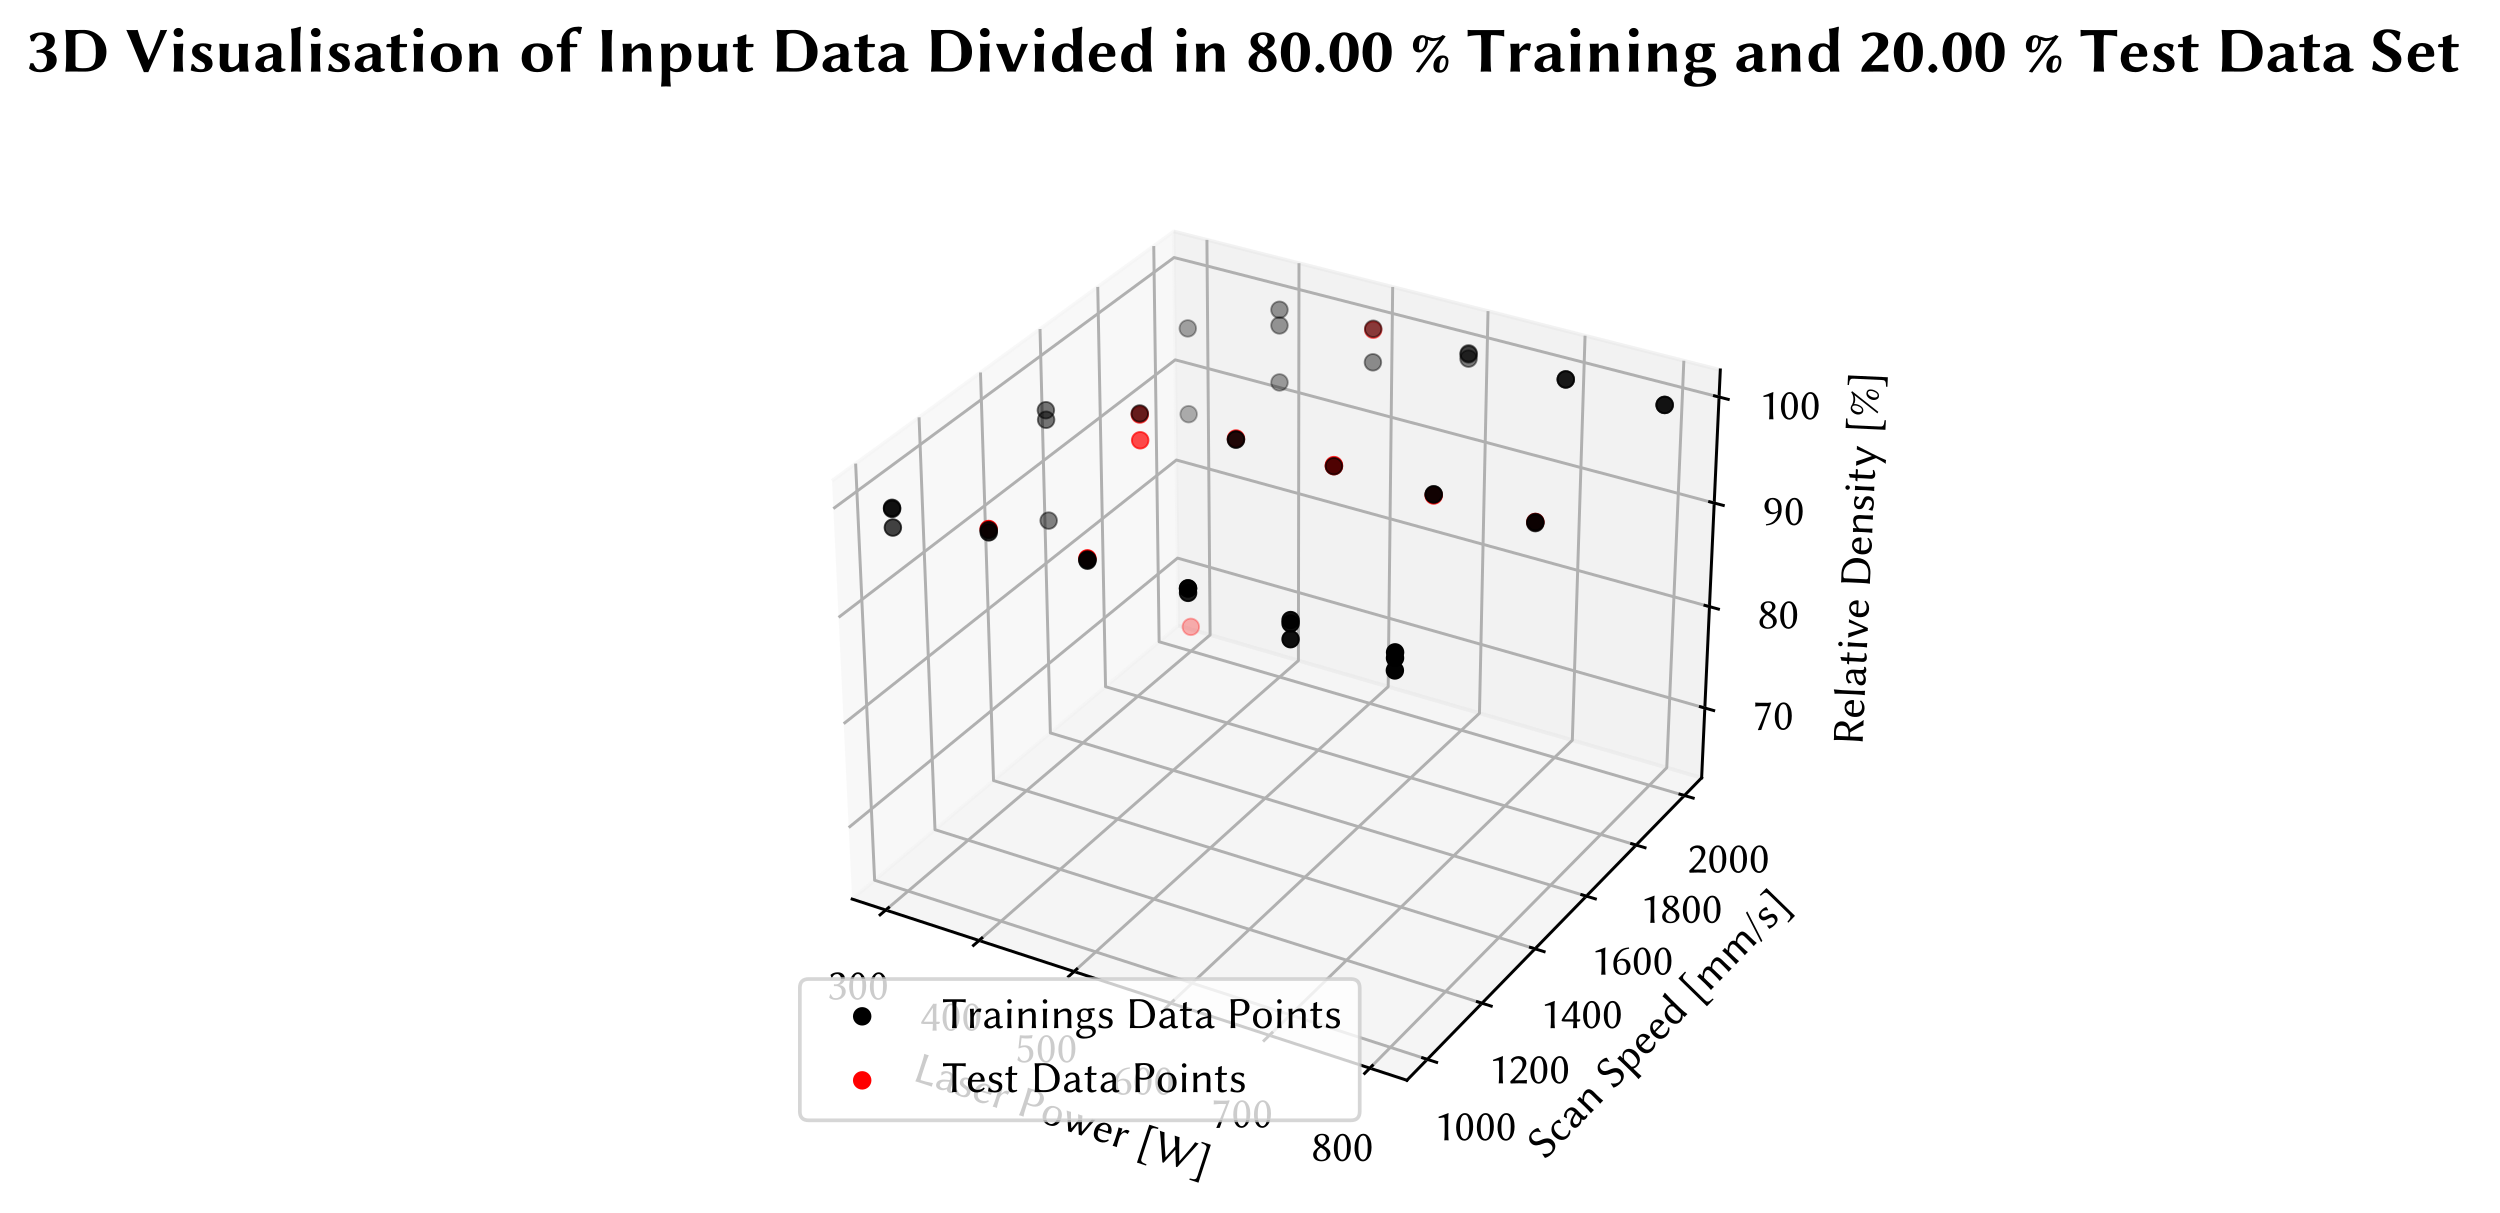 <?xml version="1.0" encoding="utf-8" standalone="no"?>
<!DOCTYPE svg PUBLIC "-//W3C//DTD SVG 1.1//EN"
  "http://www.w3.org/Graphics/SVG/1.1/DTD/svg11.dtd">
<!-- Created with matplotlib (https://matplotlib.org/) -->
<svg height="326.773pt" version="1.1" viewBox="0 0 673.627 326.773" width="673.627pt" xmlns="http://www.w3.org/2000/svg" xmlns:xlink="http://www.w3.org/1999/xlink">
 <defs>
  <style type="text/css">*{stroke-linecap:butt;stroke-linejoin:round;}</style>
 </defs>
 <g id="figure_1">
  <g id="patch_1">
   <path d="M 0 326.773 
L 673.627 326.773 
L 673.627 0 
L 0 0 
z
" style="fill:#ffffff;"/>
  </g>
  <g id="patch_2">
   <path d="M 209.517 307.872 
L 475.629 307.872 
L 475.629 41.76 
L 209.517 41.76 
z
" style="fill:#ffffff;"/>
  </g>
  <g id="pane3d_1">
   <g id="patch_3">
    <path d="M 229.611 242.257 
L 317.489 168.595 
L 316.268 62.362 
L 224.184 129.561 
" style="fill:#f2f2f2;opacity:0.5;stroke:#f2f2f2;stroke-linejoin:miter;"/>
   </g>
  </g>
  <g id="pane3d_2">
   <g id="patch_4">
    <path d="M 317.489 168.595 
L 458.504 209.583 
L 463.536 99.69 
L 316.268 62.362 
" style="fill:#e6e6e6;opacity:0.5;stroke:#e6e6e6;stroke-linejoin:miter;"/>
   </g>
  </g>
  <g id="pane3d_3">
   <g id="patch_5">
    <path d="M 229.611 242.257 
L 379.093 291.078 
L 458.504 209.583 
L 317.489 168.595 
" style="fill:#ececec;opacity:0.5;stroke:#ececec;stroke-linejoin:miter;"/>
   </g>
  </g>
  <g id="axis3d_1">
   <g id="line2d_1">
    <path d="M 229.611 242.257 
L 379.093 291.078 
" style="fill:none;stroke:#000000;stroke-linecap:square;stroke-width:0.8;"/>
   </g>
   <g id="text_1">
    <!-- Laser Power [W] -->
    <g transform="translate(245.561 290.985)rotate(-341.913)scale(0.12 -0.12)">
     <defs>
      <path d="M 19.094 44.484 
L 19.094 20.016 
Q 19.094 8.844 19.922 6.109 
Q 25.922 6.109 32.953 6.641 
Q 39.984 7.172 44.047 7.766 
L 48.094 8.297 
L 48.297 7.906 
Q 48.094 6.297 48.094 4.391 
Q 48.094 2.781 48.297 0 
L 48.094 -0.297 
Q 45.703 0 42.094 0 
L 14.797 0 
L 9.625 -0.297 
L 9.516 0 
Q 10.5 6.781 10.5 20.016 
L 10.5 44.484 
Q 10.5 57.375 9.516 64.5 
L 9.719 64.797 
Q 11.531 64.5 14.797 64.5 
Q 18.219 64.5 20.016 64.797 
L 20.125 64.5 
Q 19.094 57.859 19.094 44.484 
z
" id="LinBiolinum-76"/>
      <path d="M 31 22.516 
L 22.516 20.219 
Q 17 18.703 14.797 16.25 
Q 12.594 13.812 12.594 10.203 
Q 12.594 7.812 14.641 5.953 
Q 16.703 4.109 20.016 4.109 
Q 24.031 4.109 29.203 8.016 
Q 30.609 8.984 30.609 10.594 
z
M 31 4.781 
L 30.609 4.781 
Q 26.609 1.375 23.844 0.188 
Q 21.094 -0.984 17 -0.984 
Q 11.188 -0.984 7.844 1.703 
Q 4.5 4.391 4.5 9.812 
Q 4.5 14.891 8.938 18.75 
Q 13.375 22.609 21.094 24.312 
L 30.422 26.422 
Q 31.109 26.609 31.109 27.594 
Q 31.109 30.812 30.391 33.156 
Q 29.688 35.5 28.781 36.641 
Q 27.875 37.797 26.391 38.453 
Q 24.906 39.109 23.906 39.25 
Q 22.906 39.406 21.484 39.406 
Q 15.766 39.406 10.5 30.906 
L 9.188 31 
L 7.516 37.703 
L 7.812 38.094 
Q 14.703 43.891 22.516 43.891 
Q 39.016 43.891 39.016 27.688 
Q 39.016 27.344 38.969 25.266 
Q 38.922 23.188 38.859 20.812 
Q 38.812 18.453 38.766 16.016 
Q 38.719 13.578 38.719 12.594 
Q 38.719 6.297 40.375 4.781 
Q 41.219 4.047 43.312 4.047 
Q 44.531 4.047 46 4.594 
L 46.781 2.094 
Q 43.844 -0.984 38.812 -0.984 
Q 35.984 -0.984 33.906 0.484 
Q 31.844 1.953 31 4.781 
z
" id="LinBiolinum-97"/>
      <path d="M 4.984 10.109 
L 6.5 10.203 
Q 11.672 3.031 18.312 2.984 
Q 22.406 2.984 24.938 5.203 
Q 27.484 7.422 27.484 11.281 
Q 27.484 14.703 25.047 16.359 
Q 22.609 18.016 17.391 19.391 
Q 11.766 20.906 8.594 23.609 
Q 5.422 26.312 5.422 31.688 
Q 5.422 37.5 9.906 40.688 
Q 14.406 43.891 20.516 43.891 
Q 28.219 43.891 33.984 40.922 
L 34.188 40.578 
L 32.172 33.203 
L 30.812 33.109 
Q 28.906 35.297 28 36.25 
Q 27.094 37.203 24.797 38.547 
Q 22.516 39.891 20.125 39.891 
Q 16.797 39.891 14.641 38.25 
Q 12.5 36.625 12.5 33.594 
Q 12.5 27.984 21.781 25.781 
Q 27.984 24.266 31.688 21.281 
Q 35.406 18.312 35.406 12.703 
Q 35.406 10.406 34.641 8.203 
Q 33.891 6 32.156 3.797 
Q 30.422 1.609 26.859 0.312 
Q 23.297 -0.984 18.406 -0.984 
Q 10.984 -0.984 3.328 1.703 
z
" id="LinBiolinum-115"/>
      <path d="M 12.5 27.297 
L 30.906 27.297 
Q 32.328 27.297 32.328 28.719 
Q 32.328 33.891 29.656 36.891 
Q 27 39.891 23.875 39.891 
Q 22.75 39.891 21.328 39.344 
Q 19.922 38.812 18.062 37.547 
Q 16.219 36.281 14.656 33.594 
Q 13.094 30.906 12.5 27.297 
z
M 39.203 10.406 
L 41.219 7.906 
Q 38.328 3.906 33.719 1.453 
Q 29.109 -0.984 23.781 -0.984 
Q 13.375 -0.984 7.906 5.609 
Q 3.422 11.031 3.422 20.906 
Q 3.422 31.297 9.766 37.594 
Q 16.109 43.891 23.875 43.891 
Q 32.859 43.891 37.031 38.203 
Q 41.219 32.516 41.219 25 
Q 41.219 23.297 39.406 23.297 
L 12.203 23.297 
Q 12.203 14.406 14.594 10.594 
Q 18.219 4.891 25.484 4.891 
Q 34.125 4.891 39.203 10.406 
z
" id="LinBiolinum-101"/>
      <path d="M 16.703 33.406 
L 17 33.203 
Q 20.516 39.203 23.141 41.547 
Q 25.781 43.891 29.688 43.891 
Q 30.906 43.891 33.297 43.219 
L 33.688 42.828 
L 31.688 35.406 
L 30.906 35.203 
Q 29.391 36.625 25.688 36.625 
Q 22.359 36.625 20.125 33.109 
Q 16.703 27.938 16.703 23.188 
L 16.703 18.016 
Q 16.703 6.844 17.578 0 
L 17.391 -0.297 
Q 15.578 0 12.688 0 
Q 9.812 0 8.016 -0.297 
L 7.812 0 
Q 8.688 6.203 8.688 18.016 
L 8.688 23.484 
Q 8.688 37.312 7.812 42.922 
L 8.016 43.219 
Q 12.406 42.828 16.109 43.5 
Q 16.703 43.5 16.703 42.484 
z
" id="LinBiolinum-114"/>
      <path id="LinBiolinum-32"/>
      <path d="M 19 56.5 
L 19 32.906 
Q 20.906 31.938 26.906 31.891 
Q 34.625 31.891 38.406 35.344 
Q 42.188 38.812 42.188 47.125 
Q 42.188 51.422 40.984 54.25 
Q 39.797 57.078 37.594 58.484 
Q 35.406 59.906 33.156 60.391 
Q 30.906 60.891 27.984 60.891 
Q 22.797 60.891 20.891 59.844 
Q 19 58.797 19 56.5 
z
M 10.406 44.484 
Q 10.406 57.375 9.422 64.5 
L 9.625 64.797 
Q 11.422 64.5 14.703 64.5 
Q 16.219 64.5 21.797 64.844 
Q 27.391 65.188 28.719 65.188 
Q 35.297 65.188 40.109 63.547 
Q 44.922 61.922 47.312 59.156 
Q 49.703 56.391 50.797 53.531 
Q 51.906 50.688 51.906 47.609 
Q 51.906 44.188 50.562 40.844 
Q 49.219 37.5 46.5 34.438 
Q 43.797 31.391 38.844 29.484 
Q 33.891 27.594 27.391 27.594 
Q 22.078 27.594 19 28.609 
L 19 20.016 
Q 19 7.125 20.016 0 
L 19.828 -0.297 
Q 18.016 0 14.688 0 
Q 11.375 0 9.625 -0.297 
L 9.422 0 
Q 10.406 6.781 10.406 20.016 
z
" id="LinBiolinum-80"/>
      <path d="M 3.812 20.516 
Q 3.812 31.109 9.688 37.5 
Q 15.578 43.891 25.391 43.891 
Q 35.406 43.891 40.797 37.828 
Q 46.188 31.781 46.188 21.391 
Q 46.188 11.375 40.5 5.188 
Q 34.812 -0.984 25 -0.984 
Q 15.281 -0.984 9.547 5.125 
Q 3.812 11.234 3.812 20.516 
z
M 24.703 39.891 
Q 20.312 39.891 17.453 37.203 
Q 14.594 34.516 13.594 30.75 
Q 12.594 27 12.594 22.219 
Q 12.594 17.719 13.594 13.719 
Q 14.594 9.719 17.797 6.344 
Q 21 2.984 25.875 2.984 
Q 30.859 2.984 34.125 7.688 
Q 37.406 12.406 37.406 19.578 
Q 37.406 29.688 34.766 34.781 
Q 32.125 39.891 24.703 39.891 
z
" id="LinBiolinum-111"/>
      <path d="M 20.016 -0.391 
Q 10.297 24.906 2 43.109 
Q 3.609 42.828 7.297 42.828 
Q 10.984 42.828 12.312 43.109 
Q 12.594 42.234 14.062 37.562 
Q 15.531 32.906 15.969 31.484 
Q 16.406 30.078 17.703 26.188 
Q 19 22.312 19.797 20.141 
Q 20.609 17.969 21.828 14.812 
Q 23.047 11.672 24.266 8.891 
L 24.906 8.891 
Q 28.031 15.578 33.344 30.672 
Q 30.812 37.75 29 43.219 
Q 30.609 42.922 34.297 42.922 
Q 37.984 42.922 39.312 43.219 
Q 43.844 22.266 48.875 9.031 
L 49.656 9.031 
Q 55.562 22.797 62.016 43.219 
Q 62.891 42.922 65.375 42.922 
Q 68.797 42.922 69.672 43.219 
Q 63.672 30.031 51.125 -0.297 
Q 50.25 0 47.406 0 
Q 45.797 0 44.828 -0.297 
Q 43.359 3.766 40.328 11.812 
Q 37.312 19.875 35.891 23.734 
Q 32.906 16.5 26.906 -0.391 
Q 26.031 -0.094 23.297 -0.094 
Q 21 -0.094 20.016 -0.391 
z
" id="LinBiolinum-119"/>
      <path d="M 10.984 -19.188 
L 10.984 70.312 
L 32.516 70.312 
L 32.516 67.281 
Q 27.094 66.891 24.391 66.406 
Q 21.688 65.922 20.094 64.547 
Q 18.5 63.188 18.156 61.453 
Q 17.828 59.719 17.828 56.109 
L 17.828 -4.984 
Q 17.828 -8.594 18.109 -10.297 
Q 18.406 -12.016 19.984 -13.406 
Q 21.578 -14.797 24.328 -15.359 
Q 27.094 -15.922 32.516 -16.312 
L 32.516 -19.188 
z
" id="LinBiolinum-91"/>
      <path d="M 64.406 13.188 
Q 64.703 13.875 66.844 18.781 
Q 69 23.688 69.562 25.047 
Q 70.125 26.422 72.078 30.953 
Q 74.031 35.5 74.812 37.453 
Q 75.594 39.406 77.203 43.312 
Q 78.812 47.219 79.656 49.516 
Q 80.516 51.812 81.656 54.859 
Q 82.812 57.906 83.5 60.297 
Q 84.188 62.703 84.812 64.797 
Q 86.031 64.5 89.797 64.5 
Q 92.094 64.5 93.312 64.797 
Q 73.922 22.219 63.812 -0.984 
L 60.984 -0.984 
Q 55.125 15.484 47.859 35.156 
L 31.781 -0.984 
L 29 -0.984 
Q 25.688 6.938 19.391 22.453 
Q 13.094 37.984 8.453 49.141 
Q 3.812 60.297 1.609 64.797 
Q 3.328 64.5 7.625 64.5 
Q 10.938 64.5 12.594 64.797 
Q 18.5 44 32.328 12.312 
L 32.516 12.312 
Q 42.484 35.453 45.219 42.188 
Q 43.312 47.266 41.719 51.484 
Q 40.141 55.719 38.797 59.203 
Q 37.453 62.703 36.625 64.797 
Q 38.328 64.5 42.578 64.5 
Q 46.391 64.5 48.094 64.797 
Q 50.781 52.594 64.203 13.188 
z
" id="LinBiolinum-87"/>
      <path d="M 25.094 70.312 
L 25.094 -19.188 
L 3.609 -19.188 
L 3.609 -16.219 
Q 9.031 -15.828 11.719 -15.312 
Q 14.406 -14.797 15.984 -13.453 
Q 17.578 -12.109 17.938 -10.344 
Q 18.312 -8.594 18.312 -4.984 
L 18.312 56.109 
Q 18.312 59.719 17.984 61.406 
Q 17.672 63.094 16.078 64.5 
Q 14.5 65.922 11.734 66.453 
Q 8.984 67 3.609 67.391 
L 3.609 70.312 
z
" id="LinBiolinum-93"/>
     </defs>
     <use xlink:href="#LinBiolinum-76"/>
     <use x="51.465" xlink:href="#LinBiolinum-97"/>
     <use x="99.561" xlink:href="#LinBiolinum-115"/>
     <use x="139.16" xlink:href="#LinBiolinum-101"/>
     <use x="184.424" xlink:href="#LinBiolinum-114"/>
     <use x="219.922" xlink:href="#LinBiolinum-32"/>
     <use x="244.922" xlink:href="#LinBiolinum-80"/>
     <use x="300.781" xlink:href="#LinBiolinum-111"/>
     <use x="350.781" xlink:href="#LinBiolinum-119"/>
     <use x="422.461" xlink:href="#LinBiolinum-101"/>
     <use x="467.725" xlink:href="#LinBiolinum-114"/>
     <use x="503.223" xlink:href="#LinBiolinum-32"/>
     <use x="528.223" xlink:href="#LinBiolinum-91"/>
     <use x="564.307" xlink:href="#LinBiolinum-87"/>
     <use x="659.375" xlink:href="#LinBiolinum-93"/>
    </g>
   </g>
   <g id="Line3DCollection_1">
    <path d="M 238.664 245.214 
L 326.066 171.088 
L 325.207 64.628 
" style="fill:none;stroke:#b0b0b0;stroke-width:0.8;"/>
    <path d="M 263.804 253.425 
L 349.856 178.003 
L 350.015 70.916 
" style="fill:none;stroke:#b0b0b0;stroke-width:0.8;"/>
    <path d="M 289.404 261.786 
L 374.045 185.034 
L 375.257 77.314 
" style="fill:none;stroke:#b0b0b0;stroke-width:0.8;"/>
    <path d="M 315.478 270.302 
L 398.645 192.184 
L 400.947 83.826 
" style="fill:none;stroke:#b0b0b0;stroke-width:0.8;"/>
    <path d="M 342.039 278.976 
L 423.665 199.456 
L 427.094 90.453 
" style="fill:none;stroke:#b0b0b0;stroke-width:0.8;"/>
    <path d="M 369.099 287.814 
L 449.115 206.854 
L 453.712 97.2 
" style="fill:none;stroke:#b0b0b0;stroke-width:0.8;"/>
   </g>
   <g id="xtick_1">
    <g id="line2d_2">
     <path d="M 239.425 244.569 
L 237.139 246.508 
" style="fill:none;stroke:#000000;stroke-linecap:square;stroke-width:0.8;"/>
    </g>
    <g id="text_2">
     <!-- 300 -->
     <g transform="translate(222.768 269.304)scale(0.12 -0.12)">
      <defs>
       <path d="M 20.906 2.875 
Q 22.609 2.875 24.562 3.484 
Q 26.516 4.109 28.75 5.5 
Q 31 6.891 32.484 9.938 
Q 33.984 12.984 33.984 17.188 
Q 33.984 23.484 30.078 26.812 
Q 26.172 30.031 20.312 29.984 
Q 17.328 29.984 16.109 29.781 
L 16.109 34.188 
Q 18.219 33.891 19.828 33.891 
Q 25.25 33.891 28.078 36.719 
Q 31.891 40.328 31.891 46.484 
Q 31.891 51.078 29.297 54.078 
Q 26.703 57.078 23.578 57.078 
Q 19.188 57.078 16.547 55.031 
Q 13.922 52.984 12.016 48.578 
L 10.5 48.688 
L 8.406 55.078 
L 8.688 55.422 
Q 15.094 61.031 24.516 60.984 
Q 31.844 60.984 36.203 57.25 
Q 40.578 53.516 40.578 48 
Q 40.578 42.188 36.891 37.938 
Q 33.203 33.688 28.812 32.719 
L 28.812 32.172 
Q 34.719 31.688 38.641 27.734 
Q 42.578 23.781 42.578 18.016 
Q 42.578 11.812 38.797 7.297 
Q 35.016 2.781 30.203 0.891 
Q 25.391 -0.984 20.703 -0.984 
Q 11.531 -0.984 5.812 3.812 
L 5.516 4.109 
L 7.719 11.625 
L 9.188 11.719 
Q 10.594 8.844 11.156 7.766 
Q 11.719 6.688 13.062 5.25 
Q 14.406 3.812 16.203 3.344 
Q 18.016 2.875 20.906 2.875 
z
" id="LinBiolinum-51"/>
       <path d="M 23.297 57.078 
Q 12.5 57.078 12.5 28.719 
Q 12.5 25.641 12.641 22.656 
Q 12.797 19.672 13.453 15.891 
Q 14.109 12.109 15.203 9.391 
Q 16.312 6.688 18.266 4.781 
Q 20.219 2.875 22.906 2.875 
Q 24.219 2.875 25.562 3.391 
Q 26.906 3.906 28.859 6.156 
Q 30.812 8.406 31.781 12.203 
Q 33.5 18.406 33.5 31.688 
Q 33.5 41.219 31.828 47.312 
Q 30.172 53.422 27.688 55.516 
Q 25.875 57.078 23.297 57.078 
z
M 22.797 -0.984 
Q 13.922 -0.984 8.906 7.562 
Q 3.906 16.109 3.906 28.906 
Q 3.906 43.109 9.688 52.047 
Q 15.484 60.984 23.297 60.984 
Q 29 60.984 32.812 57.516 
Q 42.094 49.031 42.094 30.906 
Q 42.094 22.609 40.188 16.156 
Q 38.281 9.719 35.297 6.094 
Q 32.328 2.484 29.094 0.75 
Q 25.875 -0.984 22.797 -0.984 
z
" id="LinBiolinum-48"/>
      </defs>
      <use xlink:href="#LinBiolinum-51"/>
      <use x="46.484" xlink:href="#LinBiolinum-48"/>
      <use x="92.969" xlink:href="#LinBiolinum-48"/>
     </g>
    </g>
   </g>
   <g id="xtick_2">
    <g id="line2d_3">
     <path d="M 264.554 252.768 
L 262.301 254.742 
" style="fill:none;stroke:#000000;stroke-linecap:square;stroke-width:0.8;"/>
    </g>
    <g id="text_3">
     <!-- 400 -->
     <g transform="translate(247.933 277.689)scale(0.12 -0.12)">
      <defs>
       <path d="M 28.609 14.797 
L 8.016 14.797 
Q 2.094 14.797 2.094 16.797 
Q 2.094 18.406 3.422 20.703 
Q 7.328 27.297 15.922 40.5 
Q 24.516 53.719 29.109 60.016 
L 29.5 60.406 
Q 31.297 60.016 32.906 60.016 
Q 33.688 60.016 35.031 60.203 
Q 36.375 60.406 36.812 60.406 
Q 37.016 60.406 37.016 60.016 
Q 36.422 54.5 36.375 45.219 
L 36.375 19.828 
L 42.828 19.828 
Q 44.344 19.828 44.281 18.219 
Q 44.281 17.328 43.328 16.062 
Q 42.391 14.797 41.406 14.797 
L 36.375 14.797 
Q 36.375 8.688 37.016 0 
Q 37.016 -0.297 36.812 -0.297 
Q 36.422 -0.297 34.953 -0.141 
Q 33.5 0 32.625 0 
L 27.875 -0.297 
L 27.781 0 
Q 28.609 6.781 28.609 14.797 
z
M 28.609 51.219 
L 8.297 19.828 
L 28.609 19.828 
z
" id="LinBiolinum-52"/>
      </defs>
      <use xlink:href="#LinBiolinum-52"/>
      <use x="46.484" xlink:href="#LinBiolinum-48"/>
      <use x="92.969" xlink:href="#LinBiolinum-48"/>
     </g>
    </g>
   </g>
   <g id="xtick_3">
    <g id="line2d_4">
     <path d="M 290.142 261.117 
L 287.925 263.128 
" style="fill:none;stroke:#000000;stroke-linecap:square;stroke-width:0.8;"/>
    </g>
    <g id="text_4">
     <!-- 500 -->
     <g transform="translate(273.562 286.228)scale(0.12 -0.12)">
      <defs>
       <path d="M 20.219 -0.984 
Q 11.531 -0.984 5.078 4.594 
L 4.688 4.891 
L 6.891 12.891 
L 8.297 12.984 
Q 8.594 12.5 9.438 10.891 
Q 10.297 9.281 10.547 8.844 
Q 10.797 8.406 11.594 7.25 
Q 12.406 6.109 12.797 5.766 
Q 13.188 5.422 14.078 4.656 
Q 14.984 3.906 15.844 3.703 
Q 16.703 3.516 17.844 3.25 
Q 19 2.984 20.406 2.984 
Q 25.484 2.984 28.625 7.031 
Q 31.781 11.078 31.781 17.922 
Q 31.781 25.828 28.578 29.906 
Q 25.391 33.984 20.312 33.984 
Q 15.625 33.984 7.906 30.906 
L 7.172 31.156 
L 10.406 60.594 
Q 17.188 60.016 21.781 60.016 
Q 30.078 60.016 38.188 60.984 
L 38.922 60.688 
L 37.312 53.906 
Q 32.422 53.328 26.812 53.328 
Q 20.797 53.328 14.109 54.203 
L 12.016 36.531 
Q 16.109 38.031 22.906 37.984 
Q 31 37.984 35.781 32.594 
Q 40.578 27.203 40.578 19.578 
Q 40.578 10.688 34.844 4.844 
Q 29.109 -0.984 20.219 -0.984 
z
" id="LinBiolinum-53"/>
      </defs>
      <use xlink:href="#LinBiolinum-53"/>
      <use x="46.484" xlink:href="#LinBiolinum-48"/>
      <use x="92.969" xlink:href="#LinBiolinum-48"/>
     </g>
    </g>
   </g>
   <g id="xtick_4">
    <g id="line2d_5">
     <path d="M 316.204 269.62 
L 314.023 271.668 
" style="fill:none;stroke:#000000;stroke-linecap:square;stroke-width:0.8;"/>
    </g>
    <g id="text_5">
     <!-- 600 -->
     <g transform="translate(299.666 294.925)scale(0.12 -0.12)">
      <defs>
       <path d="M 12.703 27.688 
Q 12.594 26.703 12.594 24.031 
Q 12.594 17.719 13.781 13.25 
Q 14.984 8.797 17.078 6.641 
Q 19.188 4.5 21.188 3.594 
Q 23.188 2.688 25.484 2.688 
Q 34.375 2.688 34.422 17.281 
Q 34.422 19.484 33.953 21.672 
Q 33.5 23.875 32.391 26.344 
Q 31.297 28.812 28.859 30.297 
Q 26.422 31.781 22.797 31.781 
Q 16.703 31.781 12.703 27.688 
z
M 39.984 58.297 
Q 28.906 57.172 22.406 50.875 
Q 14.5 43.172 12.891 30.609 
Q 14.703 32.812 18.234 34.297 
Q 21.781 35.797 24.906 35.797 
Q 30.422 35.797 34.297 33.734 
Q 38.188 31.688 39.938 28.578 
Q 41.703 25.484 42.453 22.891 
Q 43.219 20.312 43.219 18.016 
Q 43.219 15.047 42.266 11.969 
Q 41.312 8.891 39.312 5.875 
Q 37.312 2.875 33.453 1 
Q 29.594 -0.875 24.422 -0.875 
Q 21.094 -0.875 17.984 0.172 
Q 14.891 1.219 11.688 3.75 
Q 8.5 6.297 6.547 11.594 
Q 4.594 16.891 4.594 24.312 
Q 4.594 40.141 15.281 50.781 
Q 20.266 55.859 26.016 58.219 
Q 31.781 60.594 39.703 61.078 
z
" id="LinBiolinum-54"/>
      </defs>
      <use xlink:href="#LinBiolinum-54"/>
      <use x="46.484" xlink:href="#LinBiolinum-48"/>
      <use x="92.969" xlink:href="#LinBiolinum-48"/>
     </g>
    </g>
   </g>
   <g id="xtick_5">
    <g id="line2d_6">
     <path d="M 342.751 278.282 
L 340.609 280.368 
" style="fill:none;stroke:#000000;stroke-linecap:square;stroke-width:0.8;"/>
    </g>
    <g id="text_6">
     <!-- 700 -->
     <g transform="translate(326.259 303.785)scale(0.12 -0.12)">
      <defs>
       <path d="M 34.516 52.484 
Q 16.406 53.078 6.297 51.609 
Q 6.781 55.422 6.781 56.5 
Q 6.781 56.984 6.297 60.688 
Q 11.281 60.016 34.281 60.016 
Q 37.703 60.016 40.719 60.984 
L 42.391 60.016 
Q 31.594 33.594 20.016 -0.875 
L 12.703 -1.312 
L 12.406 -0.688 
Q 18.703 13.375 34.516 52.484 
z
" id="LinBiolinum-55"/>
      </defs>
      <use xlink:href="#LinBiolinum-55"/>
      <use x="46.484" xlink:href="#LinBiolinum-48"/>
      <use x="92.969" xlink:href="#LinBiolinum-48"/>
     </g>
    </g>
   </g>
   <g id="xtick_6">
    <g id="line2d_7">
     <path d="M 369.799 287.107 
L 367.697 289.233 
" style="fill:none;stroke:#000000;stroke-linecap:square;stroke-width:0.8;"/>
    </g>
    <g id="text_7">
     <!-- 800 -->
     <g transform="translate(353.355 312.813)scale(0.12 -0.12)">
      <defs>
       <path d="M 23.484 57.719 
Q 19.188 57.719 16.688 55.25 
Q 14.203 52.781 14.203 49.125 
Q 14.203 42.828 21.188 38.188 
L 24.312 36.375 
Q 27.297 38.484 29.859 41.75 
Q 32.422 45.016 32.422 48.578 
Q 32.422 52.484 30.25 55.094 
Q 28.078 57.719 23.484 57.719 
z
M 39.797 48.484 
Q 39.797 46.188 38.688 43.984 
Q 37.594 41.797 35.5 39.844 
Q 33.406 37.891 31.859 36.688 
Q 30.328 35.5 27.984 33.984 
L 34.078 29.984 
Q 42.781 24.266 42.828 16.219 
Q 42.828 9.906 37.297 4.516 
Q 31.781 -0.875 22.609 -0.875 
Q 14.312 -0.875 9.109 3.141 
Q 3.906 7.172 3.906 14.594 
Q 3.906 20.797 10.5 26.609 
Q 13.719 29.391 17.484 32.328 
L 15.484 33.406 
Q 6.688 38.484 6.688 47.312 
Q 6.688 53.125 11.594 57.047 
Q 16.5 60.984 24.125 60.984 
Q 31.453 60.984 35.625 57.484 
Q 39.797 54 39.797 48.484 
z
M 22.797 2.391 
Q 27.297 2.391 30.906 5 
Q 34.516 7.625 34.516 14.109 
Q 34.516 21.625 25.688 27.094 
L 21.094 29.984 
Q 11.672 23.781 11.719 14.594 
Q 11.719 8.5 15.156 5.438 
Q 18.609 2.391 22.797 2.391 
z
" id="LinBiolinum-56"/>
      </defs>
      <use xlink:href="#LinBiolinum-56"/>
      <use x="46.484" xlink:href="#LinBiolinum-48"/>
      <use x="92.969" xlink:href="#LinBiolinum-48"/>
     </g>
    </g>
   </g>
  </g>
  <g id="axis3d_2">
   <g id="line2d_8">
    <path d="M 458.504 209.583 
L 379.093 291.078 
" style="fill:none;stroke:#000000;stroke-linecap:square;stroke-width:0.8;"/>
   </g>
   <g id="text_8">
    <!-- Scan Speed [mm/s] -->
    <g transform="translate(416.177 312.736)rotate(-45.742)scale(0.12 -0.12)">
     <defs>
      <path d="M 24.219 3.422 
Q 28.906 3.422 32.391 6.562 
Q 35.891 9.719 35.891 15.094 
Q 35.891 20.906 32.891 24.047 
Q 29.891 27.203 24.219 29.594 
Q 20.516 31.109 17.891 32.594 
Q 15.281 34.078 12.594 36.344 
Q 9.906 38.625 8.438 41.641 
Q 6.984 44.672 6.984 48.484 
Q 6.984 53.656 10.125 57.875 
Q 13.281 62.109 18.016 64.109 
Q 22.125 65.828 26.609 65.828 
Q 31.781 65.828 35.734 64.719 
Q 39.703 63.625 41.109 62.453 
L 42.484 61.281 
L 42.672 60.984 
Q 40.766 54.688 40.375 50.984 
L 39.406 50.875 
Q 37.406 55.562 33.641 58.469 
Q 29.891 61.375 25.781 61.375 
Q 21.969 61.375 19.672 60.203 
Q 17.781 59.234 16.438 56.562 
Q 15.094 53.906 15.094 51.219 
Q 15.094 48.344 16.188 46.016 
Q 17.281 43.703 19.375 42.203 
Q 21.484 40.719 23.141 39.859 
Q 24.812 39.016 27.297 38.094 
Q 45.219 31.391 45.219 18.109 
Q 45.219 9.516 39.016 4.266 
Q 32.812 -0.984 23.391 -0.984 
Q 18.219 -0.984 13.641 0.109 
Q 9.078 1.219 7.125 2.344 
L 5.172 3.516 
L 4.984 3.812 
Q 6.984 11.234 7.328 14.109 
L 8.297 14.203 
Q 10.594 9.812 15.297 6.609 
Q 20.016 3.422 24.219 3.422 
z
" id="LinBiolinum-83"/>
      <path d="M 25 39.891 
Q 19.828 39.891 16.203 35.109 
Q 12.594 30.328 12.594 22.312 
Q 12.594 13.812 16.25 8.906 
Q 19.922 4 25.594 4 
Q 31.594 4 36.281 8.203 
L 36.719 8.203 
L 38.625 6.109 
Q 33.016 -0.984 23.875 -0.984 
Q 14.703 -0.984 9.25 5.188 
Q 3.812 11.375 3.812 21.781 
Q 3.812 31.5 10.297 37.688 
Q 16.797 43.891 25.094 43.891 
Q 33.016 43.891 38.375 41.109 
L 38.625 40.828 
L 36.281 32.625 
L 35.016 32.516 
Q 30.719 39.891 25 39.891 
z
" id="LinBiolinum-99"/>
      <path d="M 46 18.016 
Q 46 6.641 46.922 0 
L 46.688 -0.297 
Q 44.875 0 41.984 0 
Q 39.109 0 37.312 -0.297 
L 37.109 0 
Q 37.984 6.688 37.984 18.016 
L 37.984 27.781 
Q 37.984 33.688 36.391 35.781 
Q 34.812 37.891 30.812 37.891 
Q 27.734 37.891 23.781 35.891 
Q 19.828 33.891 16.312 29.688 
L 16.312 18.016 
Q 16.312 6.391 17.188 0 
L 17 -0.297 
Q 15.188 0 12.297 0 
Q 9.422 0 7.625 -0.297 
L 7.422 0 
Q 8.297 6.109 8.297 18.016 
L 8.297 23.484 
Q 8.297 37.312 7.422 42.922 
L 7.625 43.219 
Q 12.016 42.828 15.719 43.5 
Q 16.312 43.5 16.312 42.484 
L 16.312 35.203 
L 16.5 34.906 
Q 24.219 43.891 33.797 43.891 
Q 40.375 43.891 43.281 39.984 
Q 46.188 36.078 46.188 28.078 
Q 46.188 26.469 46.094 23.047 
Q 46 19.625 46 18.016 
z
" id="LinBiolinum-110"/>
      <path d="M 16.219 29.391 
L 16.219 7.516 
Q 20.016 3.031 25.484 2.984 
Q 29.297 2.984 32 4.688 
Q 34.719 6.391 36.062 9.344 
Q 37.406 12.312 37.938 15.359 
Q 38.484 18.406 38.484 21.781 
Q 38.484 39.266 28.219 39.312 
Q 25.25 39.312 21.531 36.297 
Q 17.828 33.297 16.219 29.391 
z
M 16.219 35.203 
L 16.406 34.906 
Q 22.312 43.891 29.891 43.891 
Q 37.891 43.891 42.594 37.734 
Q 47.312 31.594 47.312 23.094 
Q 47.312 12.406 41.594 5.703 
Q 35.891 -0.984 26.125 -0.984 
Q 20.312 -0.984 16.219 1.219 
L 16.219 -3.219 
Q 16.219 -16.109 17.094 -23.188 
L 16.891 -23.484 
Q 15.094 -23.188 12.188 -23.188 
Q 9.281 -23.188 7.516 -23.484 
L 7.328 -23.188 
Q 8.203 -16.5 8.203 -3.219 
L 8.203 23.484 
Q 8.203 37.312 7.328 42.922 
L 7.516 43.219 
Q 11.922 42.828 15.578 43.5 
Q 16.156 43.5 16.219 42.484 
z
" id="LinBiolinum-112"/>
      <path d="M 36.078 11.281 
L 36.078 34.078 
Q 34.188 37.062 32.078 38.469 
Q 29.984 39.891 26.609 39.891 
Q 24.516 39.891 22.516 39.125 
Q 20.516 38.375 18.406 36.641 
Q 16.312 34.906 15.062 31.141 
Q 13.812 27.391 13.812 22.125 
Q 13.812 13.234 16.594 8.719 
Q 19.391 4.203 23.781 4.203 
Q 30.469 4.203 36.078 11.281 
z
M 36.078 5.812 
Q 30.766 -0.984 23.188 -0.984 
Q 15.188 -0.984 10.125 5.469 
Q 5.078 11.922 5.078 21.297 
Q 5.078 31.391 11.453 37.641 
Q 17.828 43.891 27.688 43.891 
Q 32.172 43.891 36.078 41.703 
L 36.078 48.188 
Q 36.078 62.5 35.203 67.484 
L 35.406 67.828 
Q 39.891 68.109 44.094 69.828 
Q 44.969 69.828 45.016 68.797 
Q 44.141 57.719 44.094 50 
L 44.094 19.188 
Q 44.094 9.078 45.797 0 
L 45.609 -0.297 
Q 43.609 0 41.156 0 
Q 39.984 0 37.703 -0.297 
Q 36.812 -0.297 36.812 0 
L 36.281 5.812 
z
" id="LinBiolinum-100"/>
      <path d="M 16.219 35.203 
L 16.5 34.906 
Q 25 43.891 33.297 43.891 
Q 37.5 43.891 40.359 41.734 
Q 43.219 39.594 43.891 35.984 
Q 51.422 43.891 60.797 43.891 
Q 68.219 43.891 70.703 39.844 
Q 73.188 35.797 73.188 27.984 
L 73.188 18.016 
Q 73.188 6.391 74.125 0 
L 73.875 -0.297 
Q 72.078 0 69.188 0 
Q 66.312 0 64.5 -0.297 
L 64.312 0 
Q 65.188 6.109 65.188 18.016 
L 65.188 29 
Q 65.188 33.891 63.281 35.891 
Q 61.375 37.891 57.172 37.891 
Q 49.859 37.891 44.484 31.891 
Q 44.578 30.672 44.578 28.078 
L 44.578 18.016 
Q 44.578 6.391 45.516 0 
L 45.312 -0.297 
Q 43.5 0 40.594 0 
Q 37.703 0 35.891 -0.297 
L 35.688 0 
Q 36.578 6.109 36.625 18.016 
L 36.625 29 
Q 36.625 37.891 29.984 37.891 
Q 27.297 37.891 23.484 35.734 
Q 19.672 33.594 16.219 30.078 
L 16.219 18.016 
Q 16.219 6.391 17.094 0 
L 16.891 -0.297 
Q 15.094 0 12.188 0 
Q 9.281 0 7.516 -0.297 
L 7.328 0 
Q 8.203 6.109 8.203 18.016 
L 8.203 23.484 
Q 8.203 37.312 7.328 42.922 
L 7.516 43.219 
Q 11.922 42.828 15.578 43.5 
Q 16.156 43.5 16.219 42.484 
z
" id="LinBiolinum-109"/>
      <path d="M 29.297 64.594 
L 5.609 -5.906 
L 1.516 -5.906 
L 25.203 64.594 
z
" id="LinBiolinum-47"/>
     </defs>
     <use xlink:href="#LinBiolinum-83"/>
     <use x="50.586" xlink:href="#LinBiolinum-99"/>
     <use x="93.457" xlink:href="#LinBiolinum-97"/>
     <use x="141.553" xlink:href="#LinBiolinum-110"/>
     <use x="195.41" xlink:href="#LinBiolinum-32"/>
     <use x="220.41" xlink:href="#LinBiolinum-83"/>
     <use x="270.996" xlink:href="#LinBiolinum-112"/>
     <use x="323.291" xlink:href="#LinBiolinum-101"/>
     <use x="368.555" xlink:href="#LinBiolinum-101"/>
     <use x="413.818" xlink:href="#LinBiolinum-100"/>
     <use x="466.797" xlink:href="#LinBiolinum-32"/>
     <use x="491.797" xlink:href="#LinBiolinum-91"/>
     <use x="527.881" xlink:href="#LinBiolinum-109"/>
     <use x="608.545" xlink:href="#LinBiolinum-109"/>
     <use x="689.209" xlink:href="#LinBiolinum-47"/>
     <use x="721.484" xlink:href="#LinBiolinum-115"/>
     <use x="761.084" xlink:href="#LinBiolinum-93"/>
    </g>
   </g>
   <g id="Line3DCollection_2">
    <path d="M 230.551 124.914 
L 235.666 237.181 
L 384.587 285.439 
" style="fill:none;stroke:#b0b0b0;stroke-width:0.8;"/>
    <path d="M 247.639 112.445 
L 251.931 223.548 
L 399.329 270.311 
" style="fill:none;stroke:#b0b0b0;stroke-width:0.8;"/>
    <path d="M 264.191 100.365 
L 267.709 210.323 
L 413.606 255.659 
" style="fill:none;stroke:#b0b0b0;stroke-width:0.8;"/>
    <path d="M 280.233 88.659 
L 283.021 197.488 
L 427.44 241.462 
" style="fill:none;stroke:#b0b0b0;stroke-width:0.8;"/>
    <path d="M 295.788 77.307 
L 297.887 185.027 
L 440.851 227.699 
" style="fill:none;stroke:#b0b0b0;stroke-width:0.8;"/>
    <path d="M 310.878 66.295 
L 312.327 172.923 
L 453.858 214.35 
" style="fill:none;stroke:#b0b0b0;stroke-width:0.8;"/>
   </g>
   <g id="xtick_7">
    <g id="line2d_9">
     <path d="M 383.332 285.033 
L 387.1 286.254 
" style="fill:none;stroke:#000000;stroke-linecap:square;stroke-width:0.8;"/>
    </g>
    <g id="text_9">
     <!-- 1000 -->
     <g transform="translate(386.312 307.242)scale(0.12 -0.12)">
      <defs>
       <path d="M 32.625 18.891 
Q 32.625 7.719 33.5 0 
L 33.297 -0.297 
Q 30.516 0 28.516 0 
Q 28.516 0 23.875 -0.297 
L 23.781 0 
Q 24.562 6.5 24.609 18.891 
L 24.609 43.703 
Q 24.609 51.312 22.797 51.312 
Q 21.688 51.312 17.578 50.609 
Q 13.484 49.906 11.375 49.703 
L 10.797 52.594 
Q 14.984 53.906 22.375 57 
Q 29.781 60.109 32.719 60.984 
Q 33.406 60.984 33.406 60.5 
Q 32.625 54.891 32.625 44.281 
z
" id="LinBiolinum-49"/>
      </defs>
      <use xlink:href="#LinBiolinum-49"/>
      <use x="46.484" xlink:href="#LinBiolinum-48"/>
      <use x="92.969" xlink:href="#LinBiolinum-48"/>
      <use x="139.453" xlink:href="#LinBiolinum-48"/>
     </g>
    </g>
   </g>
   <g id="xtick_8">
    <g id="line2d_10">
     <path d="M 398.088 269.917 
L 401.814 271.099 
" style="fill:none;stroke:#000000;stroke-linecap:square;stroke-width:0.8;"/>
    </g>
    <g id="text_10">
     <!-- 1200 -->
     <g transform="translate(400.981 291.889)scale(0.12 -0.12)">
      <defs>
       <path d="M 20.219 55.328 
Q 15.438 55.328 12.5 52.984 
Q 11.578 52.25 10.859 51.312 
Q 10.156 50.391 9.891 49.922 
Q 9.625 49.469 8.953 47.906 
Q 8.297 46.344 8.109 45.906 
L 6.781 46 
L 4.594 52.875 
Q 5.953 54.688 8.031 56.375 
Q 10.109 58.062 13.859 59.516 
Q 17.625 60.984 21.828 60.984 
Q 27.297 60.984 31.297 58.938 
Q 35.297 56.891 37.328 53.25 
Q 39.359 49.609 39.359 44.875 
Q 39.359 37.594 32.125 27.781 
Q 29.047 23.641 25.891 20.016 
Q 22.75 16.406 20.984 14.641 
Q 19.234 12.891 15.922 9.719 
Q 14.156 8.016 14.156 6.984 
Q 14.156 6.844 14.172 6.734 
Q 14.203 6.641 14.312 6.5 
Q 17.047 6.688 22.469 6.688 
Q 31.734 6.688 40.766 7.516 
Q 40.281 5.516 40.281 2.781 
Q 40.281 1.609 40.578 -0.484 
Q 28.656 0 23.188 0 
Q 22.703 0 4.25 -0.484 
Q 3.219 1.172 3.266 3.422 
Q 3.328 4.156 3.422 4.688 
Q 3.609 4.891 6.875 7.938 
Q 10.156 10.984 11.938 12.766 
Q 13.719 14.547 16.812 17.719 
Q 19.922 20.906 22.438 23.969 
Q 24.953 27.047 26.953 30.078 
Q 30.766 35.797 30.766 43.5 
Q 30.766 48.578 27.531 51.953 
Q 24.312 55.328 20.219 55.328 
z
" id="LinBiolinum-50"/>
      </defs>
      <use xlink:href="#LinBiolinum-49"/>
      <use x="46.484" xlink:href="#LinBiolinum-50"/>
      <use x="90.869" xlink:href="#LinBiolinum-48"/>
      <use x="137.354" xlink:href="#LinBiolinum-48"/>
     </g>
    </g>
   </g>
   <g id="xtick_9">
    <g id="line2d_11">
     <path d="M 412.378 255.278 
L 416.064 256.423 
" style="fill:none;stroke:#000000;stroke-linecap:square;stroke-width:0.8;"/>
    </g>
    <g id="text_11">
     <!-- 1400 -->
     <g transform="translate(414.941 277.021)scale(0.12 -0.12)">
      <use xlink:href="#LinBiolinum-49"/>
      <use x="46.484" xlink:href="#LinBiolinum-52"/>
      <use x="92.969" xlink:href="#LinBiolinum-48"/>
      <use x="139.453" xlink:href="#LinBiolinum-48"/>
     </g>
    </g>
   </g>
   <g id="xtick_10">
    <g id="line2d_12">
     <path d="M 426.226 241.092 
L 429.871 242.202 
" style="fill:none;stroke:#000000;stroke-linecap:square;stroke-width:0.8;"/>
    </g>
    <g id="text_12">
     <!-- 1600 -->
     <g transform="translate(428.589 262.614)scale(0.12 -0.12)">
      <use xlink:href="#LinBiolinum-49"/>
      <use x="46.484" xlink:href="#LinBiolinum-54"/>
      <use x="92.969" xlink:href="#LinBiolinum-48"/>
      <use x="139.453" xlink:href="#LinBiolinum-48"/>
     </g>
    </g>
   </g>
   <g id="xtick_11">
    <g id="line2d_13">
     <path d="M 439.65 227.34 
L 443.256 228.417 
" style="fill:none;stroke:#000000;stroke-linecap:square;stroke-width:0.8;"/>
    </g>
    <g id="text_13">
     <!-- 1800 -->
     <g transform="translate(441.819 248.648)scale(0.12 -0.12)">
      <use xlink:href="#LinBiolinum-49"/>
      <use x="46.484" xlink:href="#LinBiolinum-56"/>
      <use x="92.969" xlink:href="#LinBiolinum-48"/>
      <use x="139.453" xlink:href="#LinBiolinum-48"/>
     </g>
    </g>
   </g>
   <g id="xtick_12">
    <g id="line2d_14">
     <path d="M 452.67 214.002 
L 456.237 215.047 
" style="fill:none;stroke:#000000;stroke-linecap:square;stroke-width:0.8;"/>
    </g>
    <g id="text_14">
     <!-- 2000 -->
     <g transform="translate(454.777 235.103)scale(0.12 -0.12)">
      <use xlink:href="#LinBiolinum-50"/>
      <use x="44.385" xlink:href="#LinBiolinum-48"/>
      <use x="90.869" xlink:href="#LinBiolinum-48"/>
      <use x="137.354" xlink:href="#LinBiolinum-48"/>
     </g>
    </g>
   </g>
  </g>
  <g id="axis3d_3">
   <g id="line2d_15">
    <path d="M 458.504 209.583 
L 463.536 99.69 
" style="fill:none;stroke:#000000;stroke-linecap:square;stroke-width:0.8;"/>
   </g>
   <g id="text_15">
    <!-- Relative Density [%] -->
    <g transform="translate(501.83 200.896)rotate(-87.378)scale(0.12 -0.12)">
     <defs>
      <path d="M 19 28.609 
L 19 20.016 
Q 19 7.125 20.016 0 
L 19.828 -0.297 
Q 18.016 0 14.688 0 
Q 11.375 0 9.625 -0.297 
L 9.422 0 
Q 10.406 6.781 10.406 20.016 
L 10.406 44.484 
Q 10.406 57.375 9.422 64.5 
L 9.625 64.797 
Q 11.422 64.5 14.703 64.5 
Q 16.312 64.5 21.656 64.844 
Q 27 65.188 28.219 65.188 
Q 41.844 65.188 46.922 60.406 
Q 52.25 55.422 52.203 47.906 
Q 52.203 36.812 42.188 31.781 
Q 39.984 30.672 36.141 29.891 
Q 38.484 26.766 46.578 14.969 
Q 54.688 3.172 57.516 0 
L 57.328 -0.297 
Q 55.328 0 51.312 0 
Q 47.219 0 45.312 -0.297 
Q 43.5 5.125 35.797 17.578 
Q 35.297 18.359 34 20.5 
Q 32.719 22.656 32.078 23.656 
Q 31.453 24.656 30.344 26.188 
Q 29.25 27.734 28.266 28.906 
Q 24.078 28.609 19 28.609 
z
M 28.328 60.891 
Q 21.734 60.891 20.359 60.203 
Q 19 59.516 19 56.5 
L 19 32.625 
L 24.812 32.625 
Q 33.016 32.625 37.797 35.969 
Q 42.578 39.312 42.578 47.797 
Q 42.578 51.609 41.234 54.344 
Q 39.891 57.078 37.641 58.438 
Q 35.406 59.812 33.156 60.344 
Q 30.906 60.891 28.328 60.891 
z
" id="LinBiolinum-82"/>
      <path d="M 8.984 20.016 
L 8.984 48.188 
Q 8.984 62.5 8.109 67.484 
L 8.297 67.828 
Q 12.797 68.109 17 69.828 
Q 17.875 69.828 17.922 68.797 
Q 17.047 56.688 17 50 
L 17 20.016 
Q 17 6.641 17.922 0 
L 17.672 -0.297 
Q 15.875 0 12.984 0 
Q 10.109 0 8.297 -0.297 
L 8.109 0 
Q 8.984 6.391 8.984 20.016 
z
" id="LinBiolinum-108"/>
      <path d="M 9.516 42.922 
Q 9.516 46 9.703 50 
Q 9.906 54 9.906 55.719 
L 10.109 56 
Q 11.625 56.203 12.672 56.547 
Q 13.719 56.891 15.062 57.547 
Q 16.406 58.203 17.094 58.5 
Q 17.969 58.5 18.016 57.516 
Q 17.531 51.125 17.484 42.922 
L 22.219 42.922 
Q 24.125 42.922 29.203 43.109 
L 29.688 42.391 
Q 28.906 40.375 28.516 38.281 
Q 26.516 38.484 21.297 38.484 
L 17.484 38.484 
L 17.484 25.875 
Q 17.484 22.469 17.328 18.094 
Q 17.188 13.719 17.188 12.594 
Q 17.188 4.891 20.516 4.391 
Q 24.359 3.766 28.375 5.172 
L 29.594 2.688 
Q 23.781 -1.031 18.016 -0.984 
Q 14.312 -0.984 11.75 1.5 
Q 9.188 4 9.188 8.594 
Q 9.188 9.719 9.344 15.547 
Q 9.516 21.391 9.516 24.812 
L 9.516 38.484 
Q 4.828 38.484 2.391 38.281 
L 1.906 39.016 
Q 3.328 41.219 4.109 43.109 
Q 5.516 42.922 9.516 42.922 
z
" id="LinBiolinum-116"/>
      <path d="M 11.078 54.594 
Q 8.016 57.719 8.016 59.719 
Q 8.016 61.719 9.547 63.25 
Q 11.078 64.797 13.078 64.797 
Q 15.094 64.797 16.656 63.25 
Q 18.219 61.719 18.219 59.719 
Q 18.219 57.719 16.656 56.156 
Q 15.094 54.594 13.078 54.594 
Q 11.078 54.594 8.016 57.719 
z
M 8.984 23.484 
Q 8.984 36.766 8.109 42.922 
L 8.297 43.219 
Q 12.594 42.922 17 43.312 
Q 17.578 43.312 17.75 43.156 
Q 17.922 43.016 17.922 42.281 
Q 17.047 33.891 17 25.094 
L 17 18.016 
Q 17 7.125 17.922 0 
L 17.672 -0.297 
Q 15.875 0 12.984 0 
Q 10.109 0 8.297 -0.297 
L 8.109 0 
Q 8.984 6.688 8.984 18.016 
z
" id="LinBiolinum-105"/>
      <path d="M 19.672 -0.297 
Q 8.406 29.109 2 43.219 
Q 3.609 42.922 7.297 42.922 
Q 10.984 42.922 12.312 43.219 
Q 12.797 41.656 14.375 36.594 
Q 15.969 31.547 16.703 29.25 
Q 17.438 26.953 18.797 22.922 
Q 20.172 18.891 21.453 15.594 
Q 22.75 12.312 24.172 9.031 
L 24.359 9.031 
Q 26.422 13.375 28.438 19.109 
Q 30.469 24.859 32.781 32.078 
Q 35.109 39.312 36.531 43.219 
Q 37.406 42.922 39.891 42.922 
Q 42.781 42.922 43.703 43.219 
Q 31.297 15.234 25.781 -0.297 
Q 24.906 0 22.781 0 
Q 20.656 0 19.672 -0.297 
z
" id="LinBiolinum-118"/>
      <path d="M 19 8.203 
Q 19 5.719 20.891 4.953 
Q 22.797 4.203 29.891 4.203 
Q 35.688 4.203 39.938 5.203 
Q 44.188 6.203 47.891 8.688 
Q 51.609 11.188 53.562 16.141 
Q 55.516 21.094 55.516 28.422 
Q 55.516 34.625 54.094 39.969 
Q 52.688 45.312 49.578 50.094 
Q 46.484 54.891 40.844 57.641 
Q 35.203 60.406 27.391 60.406 
Q 23.188 60.406 21.094 59.594 
Q 19 58.797 19 56.391 
z
M 14.703 64.5 
Q 17.922 64.5 22.953 64.641 
Q 27.984 64.797 31.203 64.797 
Q 45.609 64.797 55.719 54.812 
Q 65.828 44.828 65.828 30.812 
Q 65.828 23.734 63.719 18.156 
Q 61.625 12.594 58.344 9.25 
Q 55.078 5.906 50.625 3.703 
Q 46.188 1.516 41.891 0.656 
Q 37.594 -0.203 33.016 -0.203 
Q 27.391 -0.203 22.609 -0.094 
Q 17.828 0 14.703 0 
L 9.516 -0.297 
L 9.422 0 
Q 10.406 6.781 10.406 20.016 
L 10.406 44.484 
Q 10.406 57.375 9.422 64.5 
L 9.625 64.797 
Q 11.281 64.5 14.703 64.5 
z
" id="LinBiolinum-68"/>
      <path d="M 2.781 43.219 
Q 4.203 42.922 8.016 42.922 
Q 11.625 42.922 12.891 43.219 
Q 16.219 33.016 26.266 8.734 
L 26.469 8.734 
Q 33.203 23.094 39.594 43.219 
Q 40.578 42.922 43.5 42.922 
Q 46.828 42.922 47.797 43.219 
Q 43.5 34.516 32.391 9.469 
Q 21.297 -15.578 18.797 -23.688 
Q 17.094 -23.188 13.922 -23.188 
Q 12.109 -23.188 10.406 -23.688 
Q 17.578 -11.578 22.219 -0.984 
Q 20.172 4.391 2.781 43.219 
z
" id="LinBiolinum-121"/>
      <path d="M 46.188 8.891 
Q 46.188 5.078 47.656 3.438 
Q 49.125 1.812 50.984 1.812 
Q 55.078 1.812 57.875 7.109 
Q 60.688 12.406 60.688 17.484 
Q 60.688 21.188 59.156 22.609 
Q 57.625 24.031 55.906 24.031 
Q 52.203 24.031 49.188 18.953 
Q 46.188 13.875 46.188 8.891 
z
M 40.578 10.5 
Q 40.578 16.703 44.797 22 
Q 49.031 27.297 54.688 27.297 
Q 58.594 27.297 61.25 25.094 
Q 63.922 22.906 63.922 17.578 
Q 63.922 11.188 60.156 4.938 
Q 56.391 -1.312 50.297 -1.312 
Q 45.703 -1.312 43.141 2.25 
Q 40.578 5.812 40.578 10.5 
z
M 38.922 55.719 
Q 43.312 55.719 48 57.062 
Q 52.688 58.406 54.891 61.375 
L 58.297 59.719 
L 14.5 -1.312 
L 10.891 0.297 
L 49.219 53.719 
Q 44.141 51.703 37.797 51.703 
Q 33.016 51.703 29.297 53.906 
Q 29.594 52.781 29.594 51.312 
Q 29.594 45.219 25.797 38.812 
Q 22.016 32.422 15.922 32.422 
Q 11.328 32.422 8.812 35.953 
Q 6.297 39.5 6.297 44 
Q 6.297 50.297 10.5 55.641 
Q 14.703 60.984 20.312 60.984 
Q 22.406 60.984 24.5 60.125 
Q 26.609 59.281 27.484 58.297 
Q 33.109 55.719 38.922 55.719 
z
M 11.812 42.484 
Q 11.812 38.672 13.297 37.078 
Q 14.797 35.5 16.609 35.5 
Q 20.703 35.5 23.5 40.703 
Q 26.312 45.906 26.312 51.219 
Q 26.312 54.828 24.844 56.266 
Q 23.391 57.719 21.484 57.719 
Q 17.781 57.719 14.797 52.594 
Q 11.812 47.469 11.812 42.484 
z
" id="LinBiolinum-37"/>
     </defs>
     <use xlink:href="#LinBiolinum-82"/>
     <use x="59.961" xlink:href="#LinBiolinum-101"/>
     <use x="105.225" xlink:href="#LinBiolinum-108"/>
     <use x="130.42" xlink:href="#LinBiolinum-97"/>
     <use x="178.516" xlink:href="#LinBiolinum-116"/>
     <use x="212.5" xlink:href="#LinBiolinum-105"/>
     <use x="238.477" xlink:href="#LinBiolinum-118"/>
     <use x="284.131" xlink:href="#LinBiolinum-101"/>
     <use x="329.395" xlink:href="#LinBiolinum-32"/>
     <use x="354.395" xlink:href="#LinBiolinum-68"/>
     <use x="425.391" xlink:href="#LinBiolinum-101"/>
     <use x="470.654" xlink:href="#LinBiolinum-110"/>
     <use x="524.512" xlink:href="#LinBiolinum-115"/>
     <use x="564.111" xlink:href="#LinBiolinum-105"/>
     <use x="590.088" xlink:href="#LinBiolinum-116"/>
     <use x="624.072" xlink:href="#LinBiolinum-121"/>
     <use x="674.658" xlink:href="#LinBiolinum-32"/>
     <use x="699.658" xlink:href="#LinBiolinum-91"/>
     <use x="735.742" xlink:href="#LinBiolinum-37"/>
     <use x="803.711" xlink:href="#LinBiolinum-93"/>
    </g>
   </g>
   <g id="Line3DCollection_3">
    <path d="M 459.365 190.773 
L 317.28 150.38 
L 228.683 222.995 
" style="fill:none;stroke:#b0b0b0;stroke-width:0.8;"/>
    <path d="M 460.616 163.458 
L 316.976 123.952 
L 227.335 195.002 
" style="fill:none;stroke:#b0b0b0;stroke-width:0.8;"/>
    <path d="M 461.895 135.533 
L 316.666 96.962 
L 225.956 166.36 
" style="fill:none;stroke:#b0b0b0;stroke-width:0.8;"/>
    <path d="M 463.202 106.976 
L 316.349 69.391 
L 224.544 137.044 
" style="fill:none;stroke:#b0b0b0;stroke-width:0.8;"/>
   </g>
   <g id="xtick_13">
    <g id="line2d_16">
     <path d="M 458.172 190.434 
L 461.754 191.452 
" style="fill:none;stroke:#000000;stroke-linecap:square;stroke-width:0.8;"/>
    </g>
    <g id="text_16">
     <!-- 70 -->
     <g transform="translate(472.172 196.584)scale(0.12 -0.12)">
      <use xlink:href="#LinBiolinum-55"/>
      <use x="46.484" xlink:href="#LinBiolinum-48"/>
     </g>
    </g>
   </g>
   <g id="xtick_14">
    <g id="line2d_17">
     <path d="M 459.409 163.126 
L 463.032 164.123 
" style="fill:none;stroke:#000000;stroke-linecap:square;stroke-width:0.8;"/>
    </g>
    <g id="text_17">
     <!-- 80 -->
     <g transform="translate(473.622 169.324)scale(0.12 -0.12)">
      <use xlink:href="#LinBiolinum-56"/>
      <use x="46.484" xlink:href="#LinBiolinum-48"/>
     </g>
    </g>
   </g>
   <g id="xtick_15">
    <g id="line2d_18">
     <path d="M 460.674 135.208 
L 464.339 136.182 
" style="fill:none;stroke:#000000;stroke-linecap:square;stroke-width:0.8;"/>
    </g>
    <g id="text_18">
     <!-- 90 -->
     <g transform="translate(475.104 141.457)scale(0.12 -0.12)">
      <defs>
       <path d="M 33.297 32.328 
Q 33.406 33.297 33.406 35.984 
Q 33.406 42.281 32.203 46.75 
Q 31 51.219 28.906 53.359 
Q 26.812 55.516 24.797 56.422 
Q 22.797 57.328 20.516 57.328 
Q 11.625 57.328 11.625 42.672 
Q 11.625 40.484 12.062 38.281 
Q 12.5 36.078 13.594 33.641 
Q 14.703 31.203 17.141 29.703 
Q 19.578 28.219 23.188 28.219 
Q 29.297 28.219 33.297 32.328 
z
M 6 1.703 
Q 17.094 2.828 23.578 9.078 
Q 31.5 16.797 33.109 29.391 
Q 31.297 27.203 27.75 25.703 
Q 24.219 24.219 21.094 24.219 
Q 15.578 24.219 11.688 26.266 
Q 7.812 28.328 6.047 31.422 
Q 4.297 34.516 3.531 37.109 
Q 2.781 39.703 2.781 42 
Q 2.781 44.969 3.734 48.047 
Q 4.688 51.125 6.688 54.094 
Q 8.688 57.078 12.547 58.984 
Q 16.406 60.891 21.578 60.891 
Q 24.906 60.891 28 59.844 
Q 31.109 58.797 34.297 56.25 
Q 37.5 53.719 39.453 48.406 
Q 41.406 43.109 41.406 35.688 
Q 41.406 19.875 30.719 9.188 
Q 25.734 4.109 19.969 1.75 
Q 14.203 -0.594 6.297 -1.125 
z
" id="LinBiolinum-57"/>
      </defs>
      <use xlink:href="#LinBiolinum-57"/>
      <use x="46.484" xlink:href="#LinBiolinum-48"/>
     </g>
    </g>
   </g>
   <g id="xtick_16">
    <g id="line2d_19">
     <path d="M 461.967 106.66 
L 465.675 107.609 
" style="fill:none;stroke:#000000;stroke-linecap:square;stroke-width:0.8;"/>
    </g>
    <g id="text_19">
     <!-- 100 -->
     <g transform="translate(473.83 112.962)scale(0.12 -0.12)">
      <use xlink:href="#LinBiolinum-49"/>
      <use x="46.484" xlink:href="#LinBiolinum-48"/>
      <use x="92.969" xlink:href="#LinBiolinum-48"/>
     </g>
    </g>
   </g>
  </g>
  <g id="axes_1">
   <g id="Path3DCollection_1">
    <defs>
     <path d="M 0 2.236 
C 0.593 2.236 1.162 2 1.581 1.581 
C 2 1.162 2.236 0.593 2.236 -0 
C 2.236 -0.593 2 -1.162 1.581 -1.581 
C 1.162 -2 0.593 -2.236 0 -2.236 
C -0.593 -2.236 -1.162 -2 -1.581 -1.581 
C -2 -1.162 -2.236 -0.593 -2.236 0 
C -2.236 0.593 -2 1.162 -1.581 1.581 
C -1.162 2 -0.593 2.236 0 2.236 
z
" id="C0_0_21f74d6f83"/>
    </defs>
    <g clip-path="url(#p784ce5182a)">
     <use style="fill:#ff0000;fill-opacity:0.3;stroke:#ff0000;stroke-opacity:0.3;stroke-width:0.5;" x="320.866" xlink:href="#C0_0_21f74d6f83" y="168.905"/>
    </g>
    <g clip-path="url(#p784ce5182a)">
     <use style="fill:#ff0000;fill-opacity:0.573;stroke:#ff0000;stroke-opacity:0.573;stroke-width:0.5;" x="370.014" xlink:href="#C0_0_21f74d6f83" y="88.858"/>
    </g>
    <g clip-path="url(#p784ce5182a)">
     <use style="fill:#ff0000;fill-opacity:0.714;stroke:#ff0000;stroke-opacity:0.714;stroke-width:0.5;" x="307.223" xlink:href="#C0_0_21f74d6f83" y="118.631"/>
    </g>
    <g clip-path="url(#p784ce5182a)">
     <use style="fill:#ff0000;fill-opacity:0.729;stroke:#ff0000;stroke-opacity:0.729;stroke-width:0.5;" x="307.117" xlink:href="#C0_0_21f74d6f83" y="111.696"/>
    </g>
    <g clip-path="url(#p784ce5182a)">
     <use style="fill:#ff0000;fill-opacity:0.779;stroke:#ff0000;stroke-opacity:0.779;stroke-width:0.5;" x="333.03" xlink:href="#C0_0_21f74d6f83" y="118.154"/>
    </g>
    <g clip-path="url(#p784ce5182a)">
     <use style="fill:#ff0000;fill-opacity:0.828;stroke:#ff0000;stroke-opacity:0.828;stroke-width:0.5;" x="359.428" xlink:href="#C0_0_21f74d6f83" y="125.614"/>
    </g>
    <g clip-path="url(#p784ce5182a)">
     <use style="fill:#ff0000;fill-opacity:0.828;stroke:#ff0000;stroke-opacity:0.828;stroke-width:0.5;" x="359.43" xlink:href="#C0_0_21f74d6f83" y="125.321"/>
    </g>
    <g clip-path="url(#p784ce5182a)">
     <use style="fill:#ff0000;fill-opacity:0.877;stroke:#ff0000;stroke-opacity:0.877;stroke-width:0.5;" x="386.307" xlink:href="#C0_0_21f74d6f83" y="133.507"/>
    </g>
    <g clip-path="url(#p784ce5182a)">
     <use style="fill:#ff0000;fill-opacity:0.929;stroke:#ff0000;stroke-opacity:0.929;stroke-width:0.5;" x="413.702" xlink:href="#C0_0_21f74d6f83" y="140.653"/>
    </g>
    <g clip-path="url(#p784ce5182a)">
     <use style="fill:#ff0000;fill-opacity:0.948;stroke:#ff0000;stroke-opacity:0.948;stroke-width:0.5;" x="266.394" xlink:href="#C0_0_21f74d6f83" y="142.544"/>
    </g>
    <g clip-path="url(#p784ce5182a)">
     <use style="fill:#ff0000;stroke:#ff0000;stroke-width:0.5;" x="293.003" xlink:href="#C0_0_21f74d6f83" y="150.47"/>
    </g>
   </g>
   <g id="Path3DCollection_2">
    <defs>
     <path d="M 0 2.236 
C 0.593 2.236 1.162 2 1.581 1.581 
C 2 1.162 2.236 0.593 2.236 -0 
C 2.236 -0.593 2 -1.162 1.581 -1.581 
C 1.162 -2 0.593 -2.236 0 -2.236 
C -0.593 -2.236 -1.162 -2 -1.581 -1.581 
C -2 -1.162 -2.236 -0.593 -2.236 0 
C -2.236 0.593 -2 1.162 -1.581 1.581 
C -1.162 2 -0.593 2.236 0 2.236 
z
" id="C1_0_e314f3ed80"/>
    </defs>
    <g clip-path="url(#p784ce5182a)">
     <use style="fill-opacity:0.3;stroke:#000000;stroke-opacity:0.3;stroke-width:0.5;" x="320.285" xlink:href="#C1_0_e314f3ed80" y="111.602"/>
    </g>
    <g clip-path="url(#p784ce5182a)">
     <use style="fill-opacity:0.343;stroke:#000000;stroke-opacity:0.343;stroke-width:0.5;" x="320.05" xlink:href="#C1_0_e314f3ed80" y="88.492"/>
    </g>
    <g clip-path="url(#p784ce5182a)">
     <use style="fill-opacity:0.369;stroke:#000000;stroke-opacity:0.369;stroke-width:0.5;" x="344.762" xlink:href="#C1_0_e314f3ed80" y="103.047"/>
    </g>
    <g clip-path="url(#p784ce5182a)">
     <use style="fill-opacity:0.397;stroke:#000000;stroke-opacity:0.397;stroke-width:0.5;" x="344.754" xlink:href="#C1_0_e314f3ed80" y="87.69"/>
    </g>
    <g clip-path="url(#p784ce5182a)">
     <use style="fill-opacity:0.405;stroke:#000000;stroke-opacity:0.405;stroke-width:0.5;" x="344.751" xlink:href="#C1_0_e314f3ed80" y="83.47"/>
    </g>
    <g clip-path="url(#p784ce5182a)">
     <use style="fill-opacity:0.433;stroke:#000000;stroke-opacity:0.433;stroke-width:0.5;" x="369.933" xlink:href="#C1_0_e314f3ed80" y="97.626"/>
    </g>
    <g clip-path="url(#p784ce5182a)">
     <use style="fill-opacity:0.45;stroke:#000000;stroke-opacity:0.45;stroke-width:0.5;" x="370.017" xlink:href="#C1_0_e314f3ed80" y="88.574"/>
    </g>
    <g clip-path="url(#p784ce5182a)">
     <use style="fill-opacity:0.482;stroke:#000000;stroke-opacity:0.482;stroke-width:0.5;" x="282.56" xlink:href="#C1_0_e314f3ed80" y="140.274"/>
    </g>
    <g clip-path="url(#p784ce5182a)">
     <use style="fill-opacity:0.49;stroke:#000000;stroke-opacity:0.49;stroke-width:0.5;" x="395.704" xlink:href="#C1_0_e314f3ed80" y="96.631"/>
    </g>
    <g clip-path="url(#p784ce5182a)">
     <use style="fill-opacity:0.493;stroke:#000000;stroke-opacity:0.493;stroke-width:0.5;" x="395.726" xlink:href="#C1_0_e314f3ed80" y="95.489"/>
    </g>
    <g clip-path="url(#p784ce5182a)">
     <use style="fill-opacity:0.493;stroke:#000000;stroke-opacity:0.493;stroke-width:0.5;" x="395.732" xlink:href="#C1_0_e314f3ed80" y="95.204"/>
    </g>
    <g clip-path="url(#p784ce5182a)">
     <use style="fill-opacity:0.534;stroke:#000000;stroke-opacity:0.534;stroke-width:0.5;" x="281.875" xlink:href="#C1_0_e314f3ed80" y="113.105"/>
    </g>
    <g clip-path="url(#p784ce5182a)">
     <use style="fill-opacity:0.536;stroke:#000000;stroke-opacity:0.536;stroke-width:0.5;" x="421.898" xlink:href="#C1_0_e314f3ed80" y="102.239"/>
    </g>
    <g clip-path="url(#p784ce5182a)">
     <use style="fill-opacity:0.536;stroke:#000000;stroke-opacity:0.536;stroke-width:0.5;" x="421.898" xlink:href="#C1_0_e314f3ed80" y="102.239"/>
    </g>
    <g clip-path="url(#p784ce5182a)">
     <use style="fill-opacity:0.536;stroke:#000000;stroke-opacity:0.536;stroke-width:0.5;" x="421.898" xlink:href="#C1_0_e314f3ed80" y="102.239"/>
    </g>
    <g clip-path="url(#p784ce5182a)">
     <use style="fill-opacity:0.539;stroke:#000000;stroke-opacity:0.539;stroke-width:0.5;" x="281.81" xlink:href="#C1_0_e314f3ed80" y="110.528"/>
    </g>
    <g clip-path="url(#p784ce5182a)">
     <use style="fill-opacity:0.581;stroke:#000000;stroke-opacity:0.581;stroke-width:0.5;" x="448.542" xlink:href="#C1_0_e314f3ed80" y="109.111"/>
    </g>
    <g clip-path="url(#p784ce5182a)">
     <use style="fill-opacity:0.581;stroke:#000000;stroke-opacity:0.581;stroke-width:0.5;" x="448.542" xlink:href="#C1_0_e314f3ed80" y="109.111"/>
    </g>
    <g clip-path="url(#p784ce5182a)">
     <use style="fill-opacity:0.581;stroke:#000000;stroke-opacity:0.581;stroke-width:0.5;" x="448.542" xlink:href="#C1_0_e314f3ed80" y="109.111"/>
    </g>
    <g clip-path="url(#p784ce5182a)">
     <use style="fill-opacity:0.596;stroke:#000000;stroke-opacity:0.596;stroke-width:0.5;" x="307.112" xlink:href="#C1_0_e314f3ed80" y="111.407"/>
    </g>
    <g clip-path="url(#p784ce5182a)">
     <use style="fill-opacity:0.641;stroke:#000000;stroke-opacity:0.641;stroke-width:0.5;" x="333.031" xlink:href="#C1_0_e314f3ed80" y="118.445"/>
    </g>
    <g clip-path="url(#p784ce5182a)">
     <use style="fill-opacity:0.641;stroke:#000000;stroke-opacity:0.641;stroke-width:0.5;" x="333.031" xlink:href="#C1_0_e314f3ed80" y="118.445"/>
    </g>
    <g clip-path="url(#p784ce5182a)">
     <use style="fill-opacity:0.688;stroke:#000000;stroke-opacity:0.688;stroke-width:0.5;" x="359.428" xlink:href="#C1_0_e314f3ed80" y="125.614"/>
    </g>
    <g clip-path="url(#p784ce5182a)">
     <use style="fill-opacity:0.735;stroke:#000000;stroke-opacity:0.735;stroke-width:0.5;" x="386.312" xlink:href="#C1_0_e314f3ed80" y="133.212"/>
    </g>
    <g clip-path="url(#p784ce5182a)">
     <use style="fill-opacity:0.735;stroke:#000000;stroke-opacity:0.735;stroke-width:0.5;" x="386.312" xlink:href="#C1_0_e314f3ed80" y="133.212"/>
    </g>
    <g clip-path="url(#p784ce5182a)">
     <use style="fill-opacity:0.737;stroke:#000000;stroke-opacity:0.737;stroke-width:0.5;" x="240.585" xlink:href="#C1_0_e314f3ed80" y="142.147"/>
    </g>
    <g clip-path="url(#p784ce5182a)">
     <use style="fill-opacity:0.747;stroke:#000000;stroke-opacity:0.747;stroke-width:0.5;" x="240.375" xlink:href="#C1_0_e314f3ed80" y="137.132"/>
    </g>
    <g clip-path="url(#p784ce5182a)">
     <use style="fill-opacity:0.748;stroke:#000000;stroke-opacity:0.748;stroke-width:0.5;" x="240.362" xlink:href="#C1_0_e314f3ed80" y="136.836"/>
    </g>
    <g clip-path="url(#p784ce5182a)">
     <use style="fill-opacity:0.782;stroke:#000000;stroke-opacity:0.782;stroke-width:0.5;" x="413.694" xlink:href="#C1_0_e314f3ed80" y="140.95"/>
    </g>
    <g clip-path="url(#p784ce5182a)">
     <use style="fill-opacity:0.783;stroke:#000000;stroke-opacity:0.783;stroke-width:0.5;" x="413.702" xlink:href="#C1_0_e314f3ed80" y="140.653"/>
    </g>
    <g clip-path="url(#p784ce5182a)">
     <use style="fill-opacity:0.798;stroke:#000000;stroke-opacity:0.798;stroke-width:0.5;" x="266.422" xlink:href="#C1_0_e314f3ed80" y="143.438"/>
    </g>
    <g clip-path="url(#p784ce5182a)">
     <use style="fill-opacity:0.8;stroke:#000000;stroke-opacity:0.8;stroke-width:0.5;" x="266.403" xlink:href="#C1_0_e314f3ed80" y="142.842"/>
    </g>
    <g clip-path="url(#p784ce5182a)">
     <use style="fill-opacity:0.848;stroke:#000000;stroke-opacity:0.848;stroke-width:0.5;" x="293.015" xlink:href="#C1_0_e314f3ed80" y="151.069"/>
    </g>
    <g clip-path="url(#p784ce5182a)">
     <use style="fill-opacity:0.848;stroke:#000000;stroke-opacity:0.848;stroke-width:0.5;" x="293.009" xlink:href="#C1_0_e314f3ed80" y="150.77"/>
    </g>
    <g clip-path="url(#p784ce5182a)">
     <use style="fill-opacity:0.896;stroke:#000000;stroke-opacity:0.896;stroke-width:0.5;" x="320.128" xlink:href="#C1_0_e314f3ed80" y="159.752"/>
    </g>
    <g clip-path="url(#p784ce5182a)">
     <use style="fill-opacity:0.899;stroke:#000000;stroke-opacity:0.899;stroke-width:0.5;" x="320.116" xlink:href="#C1_0_e314f3ed80" y="158.546"/>
    </g>
    <g clip-path="url(#p784ce5182a)">
     <use style="fill-opacity:0.899;stroke:#000000;stroke-opacity:0.899;stroke-width:0.5;" x="320.116" xlink:href="#C1_0_e314f3ed80" y="158.546"/>
    </g>
    <g clip-path="url(#p784ce5182a)">
     <use style="fill-opacity:0.938;stroke:#000000;stroke-opacity:0.938;stroke-width:0.5;" x="347.745" xlink:href="#C1_0_e314f3ed80" y="172.229"/>
    </g>
    <g clip-path="url(#p784ce5182a)">
     <use style="fill-opacity:0.947;stroke:#000000;stroke-opacity:0.947;stroke-width:0.5;" x="347.747" xlink:href="#C1_0_e314f3ed80" y="167.99"/>
    </g>
    <g clip-path="url(#p784ce5182a)">
     <use style="fill-opacity:0.949;stroke:#000000;stroke-opacity:0.949;stroke-width:0.5;" x="347.748" xlink:href="#C1_0_e314f3ed80" y="167.08"/>
    </g>
    <g clip-path="url(#p784ce5182a)">
     <use style="fill-opacity:0.989;stroke:#000000;stroke-opacity:0.989;stroke-width:0.5;" x="375.849" xlink:href="#C1_0_e314f3ed80" y="180.653"/>
    </g>
    <g clip-path="url(#p784ce5182a)">
     <use style="fill-opacity:0.997;stroke:#000000;stroke-opacity:0.997;stroke-width:0.5;" x="375.889" xlink:href="#C1_0_e314f3ed80" y="177.302"/>
    </g>
    <g clip-path="url(#p784ce5182a)">
     <use style="stroke:#000000;stroke-width:0.5;" x="375.907" xlink:href="#C1_0_e314f3ed80" y="175.777"/>
    </g>
   </g>
   <g id="legend_1">
    <g id="patch_6">
     <path d="M 217.917 301.872 
L 363.974 301.872 
Q 366.374 301.872 366.374 299.472 
L 366.374 266.2 
Q 366.374 263.8 363.974 263.8 
L 217.917 263.8 
Q 215.517 263.8 215.517 266.2 
L 215.517 299.472 
Q 215.517 301.872 217.917 301.872 
z
" style="fill:#ffffff;opacity:0.8;stroke:#cccccc;stroke-linejoin:miter;"/>
    </g>
    <g id="Path3DCollection_3">
     <defs>
      <path d="M 0 2.236 
C 0.593 2.236 1.162 2 1.581 1.581 
C 2 1.162 2.236 0.593 2.236 0 
C 2.236 -0.593 2 -1.162 1.581 -1.581 
C 1.162 -2 0.593 -2.236 0 -2.236 
C -0.593 -2.236 -1.162 -2 -1.581 -1.581 
C -2 -1.162 -2.236 -0.593 -2.236 0 
C -2.236 0.593 -2 1.162 -1.581 1.581 
C -1.162 2 -0.593 2.236 0 2.236 
z
" id="mab0e68146f" style="stroke:#000000;stroke-width:0.5;"/>
     </defs>
     <g>
      <use style="stroke:#000000;stroke-width:0.5;" x="232.317" xlink:href="#mab0e68146f" y="273.85"/>
     </g>
    </g>
    <g id="text_20">
     <!-- Trainings Data Points -->
     <g transform="translate(253.917 277)scale(0.12 -0.12)">
      <defs>
       <path d="M 22.703 44.484 
Q 22.703 56.203 21.922 58.891 
Q 15.922 58.891 10.859 58.547 
Q 5.812 58.203 3.766 57.859 
L 1.703 57.516 
L 1.516 57.906 
Q 1.812 60.203 1.516 64.5 
L 1.703 64.797 
Q 4.109 64.5 7.719 64.5 
L 46.297 64.5 
Q 49.906 64.5 52.297 64.797 
L 52.484 64.5 
Q 52.203 60.203 52.484 57.906 
L 52.297 57.516 
Q 45.516 58.938 32.078 58.891 
Q 31.297 56.203 31.297 44.484 
L 31.297 20.016 
Q 31.297 7.125 32.328 0 
L 32.078 -0.297 
Q 30.281 0 26.984 0 
Q 23.688 0 21.922 -0.297 
L 21.688 0 
Q 22.656 6.781 22.703 20.016 
z
" id="LinBiolinum-84"/>
       <path d="M 10.109 -10.406 
Q 10.109 -13.484 12.734 -15.703 
Q 15.375 -17.922 18.234 -18.703 
Q 21.094 -19.484 23.188 -19.484 
Q 30.078 -19.484 35.031 -16.984 
Q 39.984 -14.5 39.984 -10.109 
Q 39.984 -5.219 36.078 -2.875 
Q 33.203 -1.172 25.484 -1.219 
Q 25 -1.219 21.656 -1.359 
Q 18.312 -1.516 16.609 -1.516 
Q 13.922 -3.031 12.016 -5.516 
Q 10.109 -8.016 10.109 -10.406 
z
M 39.016 28.906 
Q 39.016 22.312 34.719 17.969 
Q 30.422 13.625 22.406 13.625 
Q 17.625 13.625 14.984 14.984 
Q 12.016 12.406 12.016 9.422 
Q 12.016 6.547 13.547 5.609 
Q 15.094 4.688 17.828 4.688 
Q 17.922 4.688 20.703 4.891 
Q 24.516 5.375 29 5.422 
Q 39.203 5.422 43.109 2.094 
Q 47.312 -1.516 47.312 -7.812 
Q 47.312 -12.891 43.203 -16.641 
Q 39.109 -20.406 33.156 -22.094 
Q 27.203 -23.781 20.406 -23.781 
Q 16.312 -23.781 12.641 -22.844 
Q 8.984 -21.922 6.094 -19.203 
Q 3.219 -16.5 3.219 -12.406 
Q 3.219 -9.328 5.516 -5.812 
Q 6.734 -4.828 13.672 -0.922 
Q 13.875 -0.828 14.016 -0.734 
Q 10.156 -0.047 8.266 2.266 
Q 6.391 4.594 6.391 7.906 
Q 6.391 11.922 12.594 16.219 
Q 5.516 20.312 5.516 28.719 
Q 5.516 35.688 10.766 39.781 
Q 16.016 43.891 22.516 43.891 
Q 25.875 43.891 28.609 43.016 
Q 32.859 43.266 37.844 44.016 
Q 42.828 44.781 44.391 44.922 
L 44.672 44.578 
Q 44.391 43.172 44.391 42 
Q 44.391 40.828 44.672 39.406 
L 44.391 39.109 
Q 35.062 40.094 33.984 40.141 
Q 39.016 36.812 39.016 28.906 
z
M 31.203 28.422 
Q 31.203 40.141 22.125 40.094 
Q 17.828 40.094 15.547 37.188 
Q 13.281 34.281 13.281 29.203 
Q 13.281 23.391 15.469 20.484 
Q 17.672 17.578 22.906 17.578 
Q 27.391 17.578 29.297 20.406 
Q 31.203 23.25 31.203 28.422 
z
" id="LinBiolinum-103"/>
      </defs>
      <use xlink:href="#LinBiolinum-84"/>
      <use x="53.955" xlink:href="#LinBiolinum-114"/>
      <use x="89.453" xlink:href="#LinBiolinum-97"/>
      <use x="137.549" xlink:href="#LinBiolinum-105"/>
      <use x="163.525" xlink:href="#LinBiolinum-110"/>
      <use x="217.383" xlink:href="#LinBiolinum-105"/>
      <use x="243.359" xlink:href="#LinBiolinum-110"/>
      <use x="297.217" xlink:href="#LinBiolinum-103"/>
      <use x="347.07" xlink:href="#LinBiolinum-115"/>
      <use x="386.67" xlink:href="#LinBiolinum-32"/>
      <use x="411.67" xlink:href="#LinBiolinum-68"/>
      <use x="482.666" xlink:href="#LinBiolinum-97"/>
      <use x="530.762" xlink:href="#LinBiolinum-116"/>
      <use x="564.746" xlink:href="#LinBiolinum-97"/>
      <use x="612.842" xlink:href="#LinBiolinum-32"/>
      <use x="637.842" xlink:href="#LinBiolinum-80"/>
      <use x="693.701" xlink:href="#LinBiolinum-111"/>
      <use x="743.701" xlink:href="#LinBiolinum-105"/>
      <use x="769.678" xlink:href="#LinBiolinum-110"/>
      <use x="823.535" xlink:href="#LinBiolinum-116"/>
      <use x="857.52" xlink:href="#LinBiolinum-115"/>
     </g>
    </g>
    <g id="Path3DCollection_4">
     <defs>
      <path d="M 0 2.236 
C 0.593 2.236 1.162 2 1.581 1.581 
C 2 1.162 2.236 0.593 2.236 0 
C 2.236 -0.593 2 -1.162 1.581 -1.581 
C 1.162 -2 0.593 -2.236 0 -2.236 
C -0.593 -2.236 -1.162 -2 -1.581 -1.581 
C -2 -1.162 -2.236 -0.593 -2.236 0 
C -2.236 0.593 -2 1.162 -1.581 1.581 
C -1.162 2 -0.593 2.236 0 2.236 
z
" id="m5898944287" style="stroke:#ff0000;stroke-width:0.5;"/>
     </defs>
     <g>
      <use style="fill:#ff0000;stroke:#ff0000;stroke-width:0.5;" x="232.317" xlink:href="#m5898944287" y="291.104"/>
     </g>
    </g>
    <g id="text_21">
     <!-- Test Data Points -->
     <g transform="translate(253.917 294.254)scale(0.12 -0.12)">
      <use xlink:href="#LinBiolinum-84"/>
      <use x="53.955" xlink:href="#LinBiolinum-101"/>
      <use x="99.219" xlink:href="#LinBiolinum-115"/>
      <use x="138.818" xlink:href="#LinBiolinum-116"/>
      <use x="172.803" xlink:href="#LinBiolinum-32"/>
      <use x="197.803" xlink:href="#LinBiolinum-68"/>
      <use x="268.799" xlink:href="#LinBiolinum-97"/>
      <use x="316.895" xlink:href="#LinBiolinum-116"/>
      <use x="350.879" xlink:href="#LinBiolinum-97"/>
      <use x="398.975" xlink:href="#LinBiolinum-32"/>
      <use x="423.975" xlink:href="#LinBiolinum-80"/>
      <use x="479.834" xlink:href="#LinBiolinum-111"/>
      <use x="529.834" xlink:href="#LinBiolinum-105"/>
      <use x="555.811" xlink:href="#LinBiolinum-110"/>
      <use x="609.668" xlink:href="#LinBiolinum-116"/>
      <use x="643.652" xlink:href="#LinBiolinum-115"/>
     </g>
    </g>
   </g>
  </g>
  <g id="text_22">
   <!-- 3D Visualisation of Input Data Divided in 80.00 % Training and 20.00 % Test Data Set  -->
   <g transform="translate(7.2 19.266)scale(0.173 -0.173)">
    <defs>
     <path d="M 21.297 3.078 
Q 24.906 3.078 28.203 6.547 
Q 31.5 10.016 31.5 17.672 
Q 31.5 29.391 20.219 29.391 
Q 16.5 29.391 15.281 29.203 
L 15.281 33.203 
Q 31.109 34.328 31.109 46.578 
Q 31.109 50.484 28.484 53.625 
Q 25.875 56.781 22.906 56.781 
Q 21.391 56.781 20.234 56.641 
Q 19.094 56.5 18.047 55.828 
Q 17 55.172 16.406 54.828 
Q 15.828 54.5 14.969 53.25 
Q 14.109 52 13.797 51.562 
Q 13.484 51.125 12.547 49.312 
Q 11.625 47.516 11.281 47.016 
L 6.891 47.125 
L 4.781 54.984 
L 5.078 55.422 
Q 7.375 57.422 12.594 59.203 
Q 17.828 60.984 23.781 60.984 
Q 43.797 60.984 43.797 48.188 
Q 43.797 42.188 40.25 38.297 
Q 36.719 34.422 30.906 32.906 
L 30.906 32.625 
Q 37.312 32.031 42 28.312 
Q 46.688 24.609 46.688 18.016 
Q 46.688 9.125 39.422 4 
Q 32.172 -1.125 21.094 -1.125 
Q 10.406 -1.125 4 4.5 
L 3.609 4.984 
L 5.812 12.891 
L 10.203 12.984 
Q 10.797 11.859 11.844 9.734 
Q 12.891 7.625 13.406 6.859 
Q 13.922 6.109 15.062 4.953 
Q 16.219 3.812 17.656 3.438 
Q 19.094 3.078 21.297 3.078 
z
" id="LinBiolinumB-51"/>
     <path d="M 24.516 10.109 
Q 24.516 7.422 26.703 6.25 
Q 28.906 5.078 35.797 5.078 
Q 41.5 5.078 44.984 5.875 
Q 48.484 6.688 51.234 9.156 
Q 54 11.625 55.141 16.266 
Q 56.297 20.906 56.297 28.422 
Q 56.297 33.938 56 37.672 
Q 55.719 41.406 54.391 45.891 
Q 53.078 50.391 50.734 53.094 
Q 48.391 55.812 43.938 57.656 
Q 39.5 59.516 33.297 59.516 
Q 29.391 59.516 26.953 58.25 
Q 24.516 56.984 24.516 54.5 
z
M 17.484 64.5 
Q 21.297 64.5 27.297 64.641 
Q 33.297 64.797 37.109 64.797 
Q 51.609 64.797 62.203 54.734 
Q 72.797 44.672 72.797 30.812 
Q 72.797 23.734 70.594 18.156 
Q 68.406 12.594 64.969 9.25 
Q 61.531 5.906 56.906 3.703 
Q 52.297 1.516 47.891 0.656 
Q 43.5 -0.203 38.922 -0.203 
Q 33.5 -0.203 27.438 -0.094 
Q 21.391 0 17.484 0 
L 8.984 -0.297 
L 8.891 0 
Q 10.109 8.109 10.109 20.016 
L 10.109 44.484 
Q 10.109 56 8.891 64.5 
L 9.078 64.797 
Q 14.062 64.5 17.484 64.5 
z
" id="LinBiolinumB-68"/>
     <path id="LinBiolinumB-32"/>
     <path d="M 36.422 17.875 
Q 51.703 53.219 54.781 64.797 
Q 56 64.5 60.594 64.5 
Q 64.203 64.5 65.375 64.797 
Q 46 22.219 35.891 -0.984 
L 29 -0.984 
Q 25.688 6.938 19.391 22.453 
Q 13.094 37.984 8.453 49.141 
Q 3.812 60.297 1.609 64.797 
Q 3.328 64.5 11.719 64.5 
Q 17.625 64.5 19.281 64.797 
Q 25.047 44.781 36.422 17.875 
z
" id="LinBiolinumB-86"/>
     <path d="M 12.406 53.609 
Q 8.109 57.719 8.109 60.719 
Q 8.109 63.719 10.25 65.766 
Q 12.406 67.828 15.594 67.828 
Q 18.797 67.828 20.938 65.766 
Q 23.094 63.719 23.094 60.719 
Q 23.094 57.719 20.938 55.656 
Q 18.797 53.609 15.594 53.609 
Q 12.406 53.609 8.109 57.719 
z
M 8.984 23.484 
Q 8.984 37.406 8.016 42.828 
L 8.297 43.219 
Q 8.797 43.219 11.359 43.062 
Q 13.922 42.922 15.375 42.922 
Q 17.875 42.922 22.312 43.406 
Q 23.188 43.406 23.188 42.391 
Q 22.219 30.172 22.219 24.609 
L 22.219 18.016 
Q 22.219 7.125 23.188 0 
L 23 -0.297 
Q 18.5 0 15.594 0 
Q 12.703 0 8.203 -0.297 
L 8.016 0 
Q 8.984 6.781 8.984 18.016 
z
" id="LinBiolinumB-105"/>
     <path d="M 5.422 11.281 
L 8.406 11.375 
Q 12.5 3.375 19.094 3.422 
Q 21.391 3.422 22.625 3.609 
Q 23.875 3.812 24.922 4.953 
Q 25.984 6.109 25.984 8.297 
Q 25.984 11.188 24.094 13.078 
Q 22.219 14.984 16.5 18.109 
Q 11.422 20.906 8.656 23.953 
Q 5.906 27 5.906 31.781 
Q 5.906 37.406 10.812 40.641 
Q 15.719 43.891 22.797 43.891 
Q 31.391 43.891 36.078 41.312 
L 36.281 41.016 
L 34.422 31.984 
L 31.688 31.891 
Q 28.172 39.406 22.609 39.406 
Q 17.719 39.406 17.672 34.516 
Q 17.672 32.328 19.188 30.859 
Q 20.703 29.391 23.688 27.781 
Q 24.078 27.594 26.297 26.438 
Q 28.516 25.297 29 25 
Q 29.5 24.703 31.25 23.609 
Q 33.016 22.516 33.547 21.906 
Q 34.078 21.297 35.219 20.094 
Q 36.375 18.891 36.734 17.844 
Q 37.109 16.797 37.5 15.359 
Q 37.891 13.922 37.891 12.203 
Q 37.891 6.594 33.25 2.797 
Q 28.609 -0.984 19.391 -0.984 
Q 11.078 -0.984 3.812 1.703 
z
" id="LinBiolinumB-115"/>
     <path d="M 37.203 6.391 
Q 30.328 -1.031 20.406 -0.984 
Q 13.531 -0.984 10.25 2.891 
Q 6.984 6.781 7.078 12.594 
L 7.328 24.906 
Q 7.422 33.891 6.5 42.922 
L 6.688 43.219 
Q 10.297 42.922 13.719 42.922 
L 21.188 43.219 
L 21.297 42.922 
Q 20.797 37.594 20.516 24.906 
L 20.312 15.922 
Q 20.219 10.297 21.703 8.484 
Q 23.188 6.688 25.984 6.688 
Q 29.688 6.688 33.438 9.734 
Q 37.203 12.797 37.203 16.891 
L 37.203 24.906 
Q 37.203 37.312 36.531 42.922 
L 36.719 43.219 
Q 40.141 42.922 43.5 42.922 
L 51.219 43.219 
L 51.312 42.922 
Q 50.438 37.594 50.391 24.906 
L 50.391 19.188 
Q 50.391 9.078 52.094 0 
L 51.906 -0.297 
Q 50 0 44.531 0 
Q 41.062 0 38.812 -0.297 
Q 37.938 -0.297 37.891 0 
L 37.406 6.391 
z
" id="LinBiolinumB-117"/>
     <path d="M 31.109 22.219 
L 23.094 20.125 
Q 16.797 18.406 16.797 10.688 
Q 16.797 8.594 18.312 6.781 
Q 19.828 4.984 22.016 4.984 
Q 26.031 4.984 29.391 8.406 
Q 29.891 8.891 30.391 10.406 
Q 30.906 11.922 30.906 12.891 
z
M 43.703 8.016 
Q 43.703 5.719 45.047 5.047 
Q 46.391 4.391 49.812 4.391 
Q 50.594 3.719 50.781 2.297 
Q 46.484 -1.031 38.922 -0.984 
Q 35.688 -0.984 33.875 0.359 
Q 32.078 1.703 31 4.781 
L 30.812 4.781 
Q 25 -1.031 17.094 -0.984 
Q 11.469 -0.984 7.438 1.953 
Q 3.422 4.891 3.422 9.812 
Q 3.422 14.891 7.469 18.594 
Q 11.531 22.312 18.797 24.031 
L 30.516 27.094 
Q 31.109 27.297 31.109 28.328 
Q 31.109 33.938 29.391 36.203 
Q 27.688 38.484 24.219 38.484 
Q 17.328 38.484 11.922 30.609 
L 8.594 30.719 
L 6.594 38.188 
L 6.891 38.625 
Q 8.891 40.438 14.5 42.156 
Q 20.125 43.891 25.094 43.891 
Q 29.156 43.953 33.516 42.922 
Q 37.891 41.891 40.094 39.891 
Q 44.094 36.281 44.094 27.688 
Q 44.094 27.391 43.891 18.547 
Q 43.703 9.719 43.703 8.016 
z
" id="LinBiolinumB-97"/>
     <path d="M 8.594 20.016 
L 8.594 47.406 
Q 8.594 59.516 7.422 66.219 
L 7.625 66.5 
Q 10.406 66.703 15.109 67.844 
Q 19.828 69 21.922 69.828 
Q 23.047 69.828 23 68.797 
Q 21.781 59.188 21.781 50 
L 21.781 20.016 
Q 21.781 8.016 23 0 
L 22.797 -0.297 
Q 18.609 0 15.188 0 
L 7.516 -0.297 
L 7.422 0 
Q 8.594 7.625 8.594 20.016 
z
" id="LinBiolinumB-108"/>
     <path d="M 2.391 37.891 
Q 1.078 37.891 1.125 39.5 
Q 1.125 40.625 1.797 41.766 
Q 2.484 42.922 3.219 42.922 
L 8.984 42.922 
Q 8.984 48.828 8.297 52.984 
L 8.5 53.328 
Q 12.5 54.203 21.484 57.812 
Q 22.359 57.812 22.406 56.781 
Q 21.922 49.469 21.922 42.922 
L 32.625 42.922 
Q 33.406 42.922 33.406 42.281 
L 33.406 39.203 
Q 33.406 37.891 31 37.891 
L 21.922 37.891 
L 21.688 27.203 
Q 21.578 21.734 21.578 13.094 
Q 21.578 12.312 21.625 11.594 
Q 21.688 10.891 21.781 10.172 
Q 21.875 9.469 22.047 8.859 
Q 22.219 8.25 22.438 7.703 
Q 22.656 7.172 22.953 6.75 
Q 23.25 6.344 23.578 6.031 
Q 23.922 5.719 24.359 5.562 
Q 24.812 5.422 25.297 5.422 
Q 28.719 5.422 31.109 6.594 
Q 32.812 5.516 32.812 2.484 
Q 27 -1.031 18.109 -0.984 
Q 13.625 -0.984 11.016 1.969 
Q 8.406 4.938 8.406 8.797 
Q 8.406 14.109 8.688 26.125 
L 8.984 37.891 
z
" id="LinBiolinumB-116"/>
     <path d="M 4.109 20.516 
Q 4.109 31.781 10.75 37.891 
Q 17.391 44 28.516 43.891 
Q 40.625 43.891 46.547 37.688 
Q 52.484 31.5 52.484 21.391 
Q 52.484 10.984 46.094 5 
Q 39.703 -0.984 28.328 -0.984 
Q 17.141 -0.984 10.625 4.75 
Q 4.109 10.5 4.109 20.516 
z
M 27.781 38.922 
Q 23.688 38.922 21.484 36.5 
Q 19.281 34.078 18.797 30.969 
Q 18.312 27.875 18.312 22.797 
Q 18.312 4 29.688 4 
Q 38.281 4 38.281 18.703 
Q 38.281 29.594 36.078 34.25 
Q 33.891 38.922 27.781 38.922 
z
" id="LinBiolinumB-111"/>
     <path d="M 51.219 18.016 
Q 51.219 7.031 52.297 0 
L 52.094 -0.297 
Q 47.703 0 44.281 0 
Q 44.281 0 37.594 -0.297 
L 37.406 0 
Q 37.984 5.328 37.984 18.016 
L 37.984 26.906 
Q 37.984 36.188 32.812 36.188 
Q 27.297 36.188 21.188 28.219 
L 21.188 18.016 
Q 21.188 6.844 21.781 0 
L 21.484 -0.297 
Q 18.703 0 15.281 0 
Q 15.281 0 7.078 -0.297 
L 6.891 0 
Q 8.016 6.891 8.016 18.016 
L 8.016 23.484 
Q 8.016 36.766 6.891 42.922 
L 7.078 43.219 
Q 15.672 42.828 20.125 43.5 
Q 20.797 43.5 20.984 42.5 
Q 21.188 41.5 21.188 35.203 
L 21.578 34.906 
Q 25 39.203 29.203 41.547 
Q 33.406 43.891 37.312 43.891 
Q 44.188 43.891 47.703 40.344 
Q 51.219 36.812 51.219 29.109 
z
" id="LinBiolinumB-110"/>
     <path d="M 16.703 62.891 
Q 23.297 69.781 35.984 69.828 
Q 40.094 69.828 41.5 68.891 
L 41.609 68.609 
Q 41.109 67.828 40.688 65.922 
Q 40.281 64.016 39.891 61.766 
Q 39.5 59.516 39.312 58.5 
L 36.281 58.406 
Q 35.5 59.812 35 60.547 
Q 34.516 61.281 33.344 62.078 
Q 32.172 62.891 30.906 62.891 
Q 26.906 62.891 24.453 60.297 
Q 22.016 57.719 22.016 53.516 
Q 22.016 52.391 22.266 48.797 
Q 22.516 45.219 22.516 43.891 
L 22.516 42.922 
L 33.297 42.922 
Q 34.078 42.922 34.078 42.281 
L 34.078 39.203 
Q 34.078 37.891 31.781 37.891 
L 22.516 37.891 
L 22.516 20.016 
Q 22.516 6.641 23.297 0 
L 23.094 -0.297 
Q 19.578 0 16.219 0 
L 8.688 -0.297 
L 8.594 0 
Q 9.281 5.078 9.281 20.016 
L 9.281 37.891 
L 2.688 37.891 
Q 2.203 37.891 2.203 38.484 
L 2.203 40.922 
Q 2.203 42.922 4.5 42.922 
L 9.281 42.922 
L 9.281 45.906 
Q 9.281 55.172 16.703 62.891 
z
" id="LinBiolinumB-102"/>
     <path d="M 10.594 44.484 
Q 10.594 56 9.422 64.5 
L 9.625 64.797 
Q 14.406 64.5 17.828 64.5 
Q 17.828 64.5 26.125 64.797 
L 26.219 64.5 
Q 25 56.594 25 44.484 
L 25 20.016 
Q 25 8.641 26.219 0 
L 25.984 -0.297 
Q 21.188 0 17.828 0 
Q 17.828 0 9.516 -0.297 
L 9.422 0 
Q 10.641 8.109 10.594 20.016 
z
" id="LinBiolinumB-73"/>
     <path d="M 21.188 28.219 
L 21.188 7.625 
Q 25.484 4 30.078 4 
Q 34.375 4 37.234 8.344 
Q 40.094 12.703 40.094 19.828 
Q 40.094 37.406 31.891 37.406 
Q 29.297 37.406 26.047 34.719 
Q 22.797 32.031 21.188 28.219 
z
M 21.578 35.797 
Q 27.484 43.891 35.594 43.891 
Q 42.188 43.891 46.688 40.281 
Q 54.297 34.188 54.297 23.484 
Q 54.297 12.984 47.844 6 
Q 41.406 -0.984 31.891 -0.984 
Q 25.594 -0.984 21.188 1.812 
L 21.188 -3.219 
Q 21.188 -16.5 22.219 -23.188 
L 22.016 -23.484 
Q 17.922 -23.188 14.5 -23.188 
L 7.078 -23.484 
L 6.984 -23.188 
Q 7.953 -16.891 8.016 -3.219 
L 8.016 23.484 
Q 8.016 36.766 6.891 42.922 
L 7.078 43.219 
Q 15.672 42.828 20.125 43.5 
Q 20.797 43.5 20.984 42.5 
Q 21.188 41.5 21.188 36.078 
z
" id="LinBiolinumB-112"/>
     <path d="M 19.922 -0.297 
Q 9.719 26.422 2 43.219 
Q 3.609 42.922 10.688 42.922 
Q 16.797 42.922 18.109 43.219 
Q 24.609 22.609 29.5 10.984 
L 29.781 10.984 
Q 33.016 17.969 42 43.219 
Q 42.875 42.922 46.297 42.922 
Q 51.078 42.922 52 43.219 
Q 39.312 16.016 32.625 -0.297 
Q 31.734 0 27.391 0 
Q 20.906 0 19.922 -0.297 
z
" id="LinBiolinumB-118"/>
     <path d="M 37.312 13.281 
L 37.312 30.328 
Q 36.531 34.234 33.906 36.578 
Q 31.297 38.922 27.781 38.922 
Q 18.609 38.922 18.609 22.125 
Q 18.609 4.828 27.594 4.781 
Q 33.984 4.781 37.312 13.281 
z
M 37.312 5.422 
Q 33.594 -0.984 23 -0.984 
Q 14.703 -0.984 9.547 5 
Q 4.391 10.984 4.391 20.312 
Q 4.391 33.016 12.984 39.266 
Q 16.5 41.844 19.75 42.859 
Q 23 43.891 27.875 43.891 
Q 30.172 43.891 33.031 42.594 
Q 35.891 41.312 37.312 39.406 
L 37.312 47.406 
Q 37.312 59.516 36.078 66.219 
L 36.281 66.5 
Q 39.062 66.703 43.766 67.844 
Q 48.484 69 50.594 69.828 
Q 51.703 69.828 51.703 68.797 
Q 50.484 59.188 50.484 50 
L 50.484 19.188 
Q 50.484 10.203 52.391 0 
L 52.203 -0.297 
Q 50.203 0 45.266 0 
Q 41.219 0 38.922 -0.297 
Q 38.031 -0.297 37.984 0 
L 37.5 5.422 
z
" id="LinBiolinumB-100"/>
     <path d="M 17.188 27.484 
L 32.422 27.484 
Q 32.625 27.688 32.625 29.594 
Q 32.625 35.016 30.469 37.203 
Q 28.328 39.406 25.688 39.406 
Q 22.172 39.406 20.312 36.531 
Q 17.281 32.078 17.188 27.484 
z
M 44.188 12.891 
Q 45.703 12.891 45.703 9.812 
Q 38.281 -0.984 27 -0.984 
Q 16.219 -0.984 10.688 4 
Q 7.625 6.781 5.812 11.25 
Q 4 15.719 4 20.219 
Q 4 31.203 10.641 37.797 
Q 17.281 44.391 26.312 44.391 
Q 36.422 44.391 40.859 39.188 
Q 45.312 33.984 45.312 26.609 
Q 45.312 23 42.391 23 
L 16.797 23 
L 16.797 21.391 
Q 16.797 12.891 20.5 9.734 
Q 24.219 6.594 30.906 6.594 
Q 33.891 6.594 37.594 8.25 
Q 41.312 9.906 44.188 12.891 
z
" id="LinBiolinumB-101"/>
     <path d="M 26.125 56.984 
Q 22.406 56.984 20.453 54.688 
Q 18.5 52.391 18.5 48.688 
Q 18.5 46.188 20.203 43.5 
Q 21.922 40.828 24.906 39.109 
L 27.781 37.406 
Q 29.594 38.812 30.594 39.812 
Q 31.594 40.828 32.688 42.969 
Q 33.797 45.125 33.797 47.609 
Q 33.797 51.516 31.906 54.25 
Q 30.031 56.984 26.125 56.984 
z
M 44.922 48.391 
Q 44.922 43.797 42.016 40.641 
Q 39.109 37.5 33.109 35.016 
L 39.016 31.5 
Q 42.828 28.906 45.312 24.609 
Q 47.797 20.312 47.797 16.109 
Q 47.797 7.234 40.281 2.203 
Q 35.406 -1.031 25.203 -0.984 
Q 16.797 -0.984 10.453 3.219 
Q 4.109 7.422 4.109 14.594 
Q 4.109 20.016 7.547 24 
Q 10.984 27.984 17.922 31.594 
L 16.109 32.625 
Q 7.234 37.594 7.172 46.297 
Q 7.172 52.688 12.5 56.828 
Q 17.828 60.984 26.703 60.984 
Q 34.719 60.984 39.812 57.547 
Q 44.922 54.109 44.922 48.391 
z
M 25.391 2.984 
Q 29.891 2.984 32.5 5.297 
Q 35.109 7.625 35.109 14.109 
Q 35.109 18.406 33.438 21.266 
Q 31.781 24.125 27.484 26.906 
L 23.188 29.203 
Q 19.188 26.219 17.891 22.656 
Q 16.609 19.094 16.609 14.594 
Q 16.609 9.422 19.281 6.203 
Q 21.969 2.984 25.391 2.984 
z
" id="LinBiolinumB-56"/>
     <path d="M 25.984 56.5 
Q 24.266 56.5 22.922 55.5 
Q 21.578 54.5 20.188 51.812 
Q 18.797 49.125 18.031 43.266 
Q 17.281 37.406 17.281 28.719 
Q 17.281 25.484 17.328 23.75 
Q 17.391 22.016 17.609 18.453 
Q 17.828 14.891 18.312 12.688 
Q 18.797 10.5 19.703 8.109 
Q 20.609 5.719 22.094 4.516 
Q 23.578 3.328 25.594 3.328 
Q 34.188 3.328 34.188 32.719 
Q 34.188 41.016 32.891 46.609 
Q 31.594 52.203 29.828 54.344 
Q 28.078 56.5 25.984 56.5 
z
M 25.484 -0.984 
Q 14.984 -0.984 8.984 7.906 
Q 2.984 16.797 2.984 29.781 
Q 2.984 44.391 9.5 52.688 
Q 16.016 60.984 25.984 60.984 
Q 30.078 60.984 33.781 59.5 
Q 37.5 58.016 40.891 54.766 
Q 44.281 51.516 46.328 45.312 
Q 48.391 39.109 48.391 30.719 
Q 48.391 22.219 46.234 15.75 
Q 44.094 9.281 40.594 5.828 
Q 37.109 2.391 33.297 0.703 
Q 29.5 -0.984 25.484 -0.984 
z
" id="LinBiolinumB-48"/>
     <path d="M 5.422 4.781 
L 5.422 5.328 
Q 7.328 10.109 12.312 12.109 
L 12.703 12.109 
Q 17.781 10.297 19.578 5.328 
L 19.578 4.781 
Q 18.609 1.703 16.984 0.188 
Q 15.375 -1.312 12.703 -2 
L 12.312 -2 
Q 9.234 -1.312 7.719 0.125 
Q 6.203 1.562 5.422 4.781 
z
" id="LinBiolinumB-46"/>
     <path d="M 46.297 5.328 
Q 46.297 2 48.297 2 
Q 51.375 2 53.719 6 
Q 56.203 10.297 56.203 15.719 
Q 56.203 21.438 52.297 21.391 
Q 50.781 21.391 49.484 19.938 
Q 48.188 18.5 47.516 16.219 
Q 46.297 12.5 46.297 5.328 
z
M 37.016 9.078 
Q 37.016 15.484 40.922 20.234 
Q 44.828 25 51.219 25 
Q 60.406 25 60.406 15.922 
Q 60.406 8.406 56.641 3.25 
Q 52.875 -1.906 47.125 -1.906 
Q 41.609 -1.906 39.312 1.094 
Q 37.016 4.109 37.016 9.078 
z
M 14.406 36.922 
Q 14.406 33.594 16.406 33.594 
Q 19.484 33.594 21.781 37.594 
Q 24.266 41.891 24.312 47.312 
Q 24.312 53.031 20.406 52.984 
Q 18.891 52.984 17.594 51.531 
Q 16.312 50.094 15.578 47.797 
Q 14.406 44.094 14.406 36.922 
z
M 5.078 40.719 
Q 5.078 47.125 8.984 51.859 
Q 12.891 56.594 19.281 56.594 
Q 23.781 56.594 26.125 54.391 
Q 27.938 54.344 30.125 53.703 
Q 32.328 53.078 34.031 52.484 
Q 35.75 51.906 36.375 51.906 
Q 46.688 51.906 51.422 56.891 
L 56.109 54.781 
L 14.984 -1.609 
L 9.625 -0.391 
L 46.188 49.703 
Q 40.578 47.406 35.406 47.406 
Q 31.984 47.406 28.422 49.266 
Q 28.469 48.875 28.484 48.438 
Q 28.516 48 28.516 47.516 
Q 28.516 39.984 24.75 34.828 
Q 21 29.688 15.188 29.688 
Q 9.672 29.688 7.375 32.719 
Q 5.078 35.75 5.078 40.719 
z
" id="LinBiolinumB-37"/>
     <path d="M 22.906 43.609 
Q 22.906 54 22.125 56.688 
Q 16.109 56.688 11 56.141 
Q 5.906 55.609 3.812 55.031 
L 1.703 54.5 
L 1.516 54.891 
Q 1.906 58.203 1.516 64.5 
L 1.703 64.797 
Q 4.109 64.5 7.719 64.5 
L 52.484 64.5 
Q 56.109 64.5 58.5 64.797 
L 58.688 64.5 
Q 58.297 58.203 58.688 54.891 
L 58.5 54.5 
Q 51.516 56.688 38.094 56.688 
Q 37.312 54 37.312 43.609 
L 37.312 20.016 
Q 37.312 7.125 38.281 0 
L 38.094 -0.297 
Q 33.5 0 30.078 0 
L 22.016 -0.297 
L 21.922 0 
Q 22.906 6.781 22.906 20.016 
z
" id="LinBiolinumB-84"/>
     <path d="M 22.516 34.906 
Q 24.906 38.422 28.141 41.156 
Q 31.391 43.891 34.625 43.891 
Q 37.312 43.891 39.703 43.219 
L 40.094 42.828 
L 38.094 32.516 
L 36.281 32.328 
Q 33.891 34.234 30.516 34.188 
Q 29.203 34.188 27.531 33.688 
Q 25.875 33.203 24 31 
Q 22.125 28.812 22.125 25.297 
L 22.125 18.016 
Q 22.125 7.125 23.094 0 
L 22.906 -0.297 
Q 18.109 0 14.703 0 
L 8.016 -0.297 
L 7.906 0 
Q 8.891 6.781 8.891 18.016 
L 8.891 23.484 
Q 8.891 36.766 7.812 42.922 
L 8.016 43.219 
Q 16.609 42.828 21 43.5 
Q 21.688 43.5 21.875 42.5 
Q 22.078 41.5 22.078 35.203 
z
" id="LinBiolinumB-114"/>
     <path d="M 45.906 28.906 
Q 45.906 22.125 40.312 18.109 
Q 34.719 14.109 25.781 14.109 
Q 20.844 14.109 18.266 15.188 
Q 17.094 13.422 17.094 10.688 
Q 17.094 5.906 22.906 5.906 
Q 23.094 5.906 23.562 5.953 
Q 24.031 6 24.812 6.109 
Q 28.609 6.594 31.109 6.594 
Q 35.109 6.594 38.5 6.047 
Q 41.891 5.516 45.375 4.188 
Q 48.875 2.875 50.922 0.047 
Q 52.984 -2.781 52.984 -6.781 
Q 52.984 -10.688 50.094 -14.234 
Q 47.219 -17.781 42.625 -20.062 
Q 35.016 -23.828 22.516 -23.781 
Q 17.625 -23.781 13.516 -22.844 
Q 9.422 -21.922 6.312 -19.203 
Q 3.219 -16.5 3.219 -12.406 
Q 3.219 -7.422 5.422 -4.594 
Q 6.547 -3.906 9.625 -2.516 
Q 12.703 -1.125 13.812 -0.391 
Q 5.906 0.828 5.906 7.422 
Q 5.906 9.812 8.547 12.297 
Q 11.188 14.797 14.594 16.016 
L 14.797 16.5 
Q 12.312 17.281 10.844 18.312 
Q 5.375 22.125 5.422 28.516 
Q 5.422 35.5 11.062 39.688 
Q 16.703 43.891 25.094 43.891 
Q 29.594 43.891 32.328 43.016 
Q 35.109 43.172 41.641 43.406 
Q 48.188 43.656 50.875 43.891 
L 51.219 43.609 
Q 50.922 42.281 50.875 40.719 
Q 50.875 39.359 51.219 37.984 
L 50.875 37.703 
Q 49.609 37.797 46.047 38.156 
Q 42.484 38.531 40.766 38.578 
Q 41.891 37.797 42.859 36.641 
Q 43.844 35.5 44.5 34.219 
Q 45.172 32.953 45.531 31.562 
Q 45.906 30.172 45.906 28.906 
z
M 32.625 28.812 
Q 32.625 34.812 31.203 37.344 
Q 29.781 39.891 25.484 39.891 
Q 18.703 39.891 18.703 29 
Q 18.703 23.094 20.094 20.594 
Q 21.484 18.109 25.781 18.109 
Q 32.625 18.109 32.625 28.812 
z
M 18.312 -1.609 
Q 15.094 -4.938 15.094 -10.406 
Q 15.094 -14.891 18.5 -17.078 
Q 21.922 -19.281 25.297 -19.281 
Q 31.781 -19.281 35.875 -16.5 
Q 39.984 -13.719 39.984 -9.078 
Q 39.984 -6.594 38.938 -5.047 
Q 37.891 -3.516 35.844 -2.797 
Q 33.797 -2.094 31.984 -1.891 
Q 30.172 -1.703 27.594 -1.703 
Q 27.094 -1.703 24.703 -1.75 
Q 22.312 -1.812 20.609 -1.812 
Q 19.922 -1.812 18.312 -1.609 
z
" id="LinBiolinumB-103"/>
     <path d="M 22.609 55.609 
Q 19 55.609 16.234 53.609 
Q 13.484 51.609 10.984 47.125 
L 6.594 47.219 
L 4.5 55.078 
L 4.781 55.516 
Q 6.891 57.328 12.641 59.156 
Q 18.406 60.984 23.391 60.984 
Q 33.016 60.984 39.359 56.984 
Q 45.703 52.984 45.703 45.312 
Q 45.703 43.891 45.406 42.547 
Q 45.125 41.219 44.891 40.266 
Q 44.672 39.312 43.797 38.016 
Q 42.922 36.719 42.594 36.109 
Q 42.281 35.5 40.891 34.062 
Q 39.5 32.625 39.203 32.25 
Q 38.922 31.891 37.156 30.25 
Q 35.406 28.609 35.109 28.328 
L 25.094 18.609 
Q 23.391 17 21.391 14.031 
Q 19.391 11.078 19.391 10.016 
L 27.594 10.016 
Q 33.203 10.016 46.188 10.891 
Q 45.609 8.297 45.609 4.297 
Q 45.609 2.203 46.188 -0.391 
Q 36.188 0 28.812 0 
Q 28.219 0 3.906 -0.391 
L 3.812 0 
Q 3.812 4.391 6.5 8.641 
Q 9.188 12.891 16.609 20.516 
L 24.031 27.781 
Q 28.031 31.891 29.094 35.734 
Q 30.172 39.594 30.172 45.406 
Q 30.172 49.812 27.828 52.703 
Q 25.484 55.609 22.609 55.609 
z
" id="LinBiolinumB-50"/>
     <path d="M 25.297 4.203 
Q 34.578 4.203 34.625 14.5 
Q 34.625 17.391 32.109 20.234 
Q 29.594 23.094 25.875 25 
Q 15.484 30.328 11.375 33.938 
Q 9.281 35.797 7.812 37.703 
Q 4.734 41.703 4.688 48.484 
Q 4.688 56.203 11.078 61.016 
Q 17.484 65.828 26.312 65.828 
Q 31.734 65.828 36.812 64.719 
Q 41.891 63.625 44.281 62.453 
L 46.688 61.281 
L 46.922 60.984 
Q 45.797 57.469 44.922 49.031 
L 41.891 48.875 
Q 39.5 53.375 35.5 57.125 
Q 31.5 60.891 27.391 60.891 
Q 23.391 60.891 20.844 57.984 
Q 18.312 55.078 18.312 51.219 
Q 18.312 48.641 19.062 46.609 
Q 19.828 44.578 21.453 43.141 
Q 23.094 41.703 24.531 40.891 
Q 25.984 40.094 28.516 38.922 
Q 32.625 37.016 35.203 35.547 
Q 37.797 34.078 41.234 31.531 
Q 44.672 29 46.484 25.75 
Q 48.297 22.516 48.297 18.609 
Q 48.297 10.594 41.656 4.797 
Q 35.016 -0.984 24.422 -0.984 
Q 19 -0.984 13.594 0.109 
Q 8.203 1.219 5.562 2.344 
L 2.875 3.516 
L 2.688 3.812 
Q 3.812 7.906 4.688 16.016 
L 7.328 16.109 
Q 10.109 11.812 15.547 8 
Q 21 4.203 25.297 4.203 
z
" id="LinBiolinumB-83"/>
    </defs>
    <use xlink:href="#LinBiolinumB-51"/>
    <use x="51.367" xlink:href="#LinBiolinumB-68"/>
    <use x="128.467" xlink:href="#LinBiolinumB-32"/>
    <use x="153.467" xlink:href="#LinBiolinumB-86"/>
    <use x="220.654" xlink:href="#LinBiolinumB-105"/>
    <use x="251.611" xlink:href="#LinBiolinumB-115"/>
    <use x="293.506" xlink:href="#LinBiolinumB-117"/>
    <use x="352.588" xlink:href="#LinBiolinumB-97"/>
    <use x="404.15" xlink:href="#LinBiolinumB-108"/>
    <use x="434.521" xlink:href="#LinBiolinumB-105"/>
    <use x="465.479" xlink:href="#LinBiolinumB-115"/>
    <use x="507.373" xlink:href="#LinBiolinumB-97"/>
    <use x="558.936" xlink:href="#LinBiolinumB-116"/>
    <use x="594.287" xlink:href="#LinBiolinumB-105"/>
    <use x="625.244" xlink:href="#LinBiolinumB-111"/>
    <use x="681.836" xlink:href="#LinBiolinumB-110"/>
    <use x="741.797" xlink:href="#LinBiolinumB-32"/>
    <use x="766.797" xlink:href="#LinBiolinumB-111"/>
    <use x="823.389" xlink:href="#LinBiolinumB-102"/>
    <use x="860.986" xlink:href="#LinBiolinumB-32"/>
    <use x="885.986" xlink:href="#LinBiolinumB-73"/>
    <use x="921.045" xlink:href="#LinBiolinumB-110"/>
    <use x="981.006" xlink:href="#LinBiolinumB-112"/>
    <use x="1039.502" xlink:href="#LinBiolinumB-117"/>
    <use x="1098.584" xlink:href="#LinBiolinumB-116"/>
    <use x="1133.936" xlink:href="#LinBiolinumB-32"/>
    <use x="1158.936" xlink:href="#LinBiolinumB-68"/>
    <use x="1236.035" xlink:href="#LinBiolinumB-97"/>
    <use x="1287.598" xlink:href="#LinBiolinumB-116"/>
    <use x="1322.949" xlink:href="#LinBiolinumB-97"/>
    <use x="1374.512" xlink:href="#LinBiolinumB-32"/>
    <use x="1399.512" xlink:href="#LinBiolinumB-68"/>
    <use x="1476.611" xlink:href="#LinBiolinumB-105"/>
    <use x="1507.568" xlink:href="#LinBiolinumB-118"/>
    <use x="1561.523" xlink:href="#LinBiolinumB-105"/>
    <use x="1592.48" xlink:href="#LinBiolinumB-100"/>
    <use x="1650.244" xlink:href="#LinBiolinumB-101"/>
    <use x="1700.244" xlink:href="#LinBiolinumB-100"/>
    <use x="1758.008" xlink:href="#LinBiolinumB-32"/>
    <use x="1783.008" xlink:href="#LinBiolinumB-105"/>
    <use x="1813.965" xlink:href="#LinBiolinumB-110"/>
    <use x="1873.926" xlink:href="#LinBiolinumB-32"/>
    <use x="1898.926" xlink:href="#LinBiolinumB-56"/>
    <use x="1950.293" xlink:href="#LinBiolinumB-48"/>
    <use x="2001.66" xlink:href="#LinBiolinumB-46"/>
    <use x="2026.221" xlink:href="#LinBiolinumB-48"/>
    <use x="2077.588" xlink:href="#LinBiolinumB-48"/>
    <use x="2128.955" xlink:href="#LinBiolinumB-32"/>
    <use x="2153.955" xlink:href="#LinBiolinumB-37"/>
    <use x="2217.627" xlink:href="#LinBiolinumB-32"/>
    <use x="2242.627" xlink:href="#LinBiolinumB-84"/>
    <use x="2302.783" xlink:href="#LinBiolinumB-114"/>
    <use x="2344.873" xlink:href="#LinBiolinumB-97"/>
    <use x="2396.436" xlink:href="#LinBiolinumB-105"/>
    <use x="2427.393" xlink:href="#LinBiolinumB-110"/>
    <use x="2487.354" xlink:href="#LinBiolinumB-105"/>
    <use x="2518.311" xlink:href="#LinBiolinumB-110"/>
    <use x="2578.271" xlink:href="#LinBiolinumB-103"/>
    <use x="2634.326" xlink:href="#LinBiolinumB-32"/>
    <use x="2659.326" xlink:href="#LinBiolinumB-97"/>
    <use x="2710.889" xlink:href="#LinBiolinumB-110"/>
    <use x="2770.85" xlink:href="#LinBiolinumB-100"/>
    <use x="2828.613" xlink:href="#LinBiolinumB-32"/>
    <use x="2853.613" xlink:href="#LinBiolinumB-50"/>
    <use x="2904.98" xlink:href="#LinBiolinumB-48"/>
    <use x="2956.348" xlink:href="#LinBiolinumB-46"/>
    <use x="2980.908" xlink:href="#LinBiolinumB-48"/>
    <use x="3032.275" xlink:href="#LinBiolinumB-48"/>
    <use x="3083.643" xlink:href="#LinBiolinumB-32"/>
    <use x="3108.643" xlink:href="#LinBiolinumB-37"/>
    <use x="3172.314" xlink:href="#LinBiolinumB-32"/>
    <use x="3197.314" xlink:href="#LinBiolinumB-84"/>
    <use x="3257.471" xlink:href="#LinBiolinumB-101"/>
    <use x="3307.471" xlink:href="#LinBiolinumB-115"/>
    <use x="3349.365" xlink:href="#LinBiolinumB-116"/>
    <use x="3384.717" xlink:href="#LinBiolinumB-32"/>
    <use x="3409.717" xlink:href="#LinBiolinumB-68"/>
    <use x="3486.816" xlink:href="#LinBiolinumB-97"/>
    <use x="3538.379" xlink:href="#LinBiolinumB-116"/>
    <use x="3573.73" xlink:href="#LinBiolinumB-97"/>
    <use x="3625.293" xlink:href="#LinBiolinumB-32"/>
    <use x="3650.293" xlink:href="#LinBiolinumB-83"/>
    <use x="3704.492" xlink:href="#LinBiolinumB-101"/>
    <use x="3754.492" xlink:href="#LinBiolinumB-116"/>
    <use x="3789.844" xlink:href="#LinBiolinumB-32"/>
   </g>
  </g>
 </g>
 <defs>
  <clipPath id="p784ce5182a">
   <rect height="266.112" width="266.112" x="209.517" y="41.76"/>
  </clipPath>
 </defs>
</svg>
